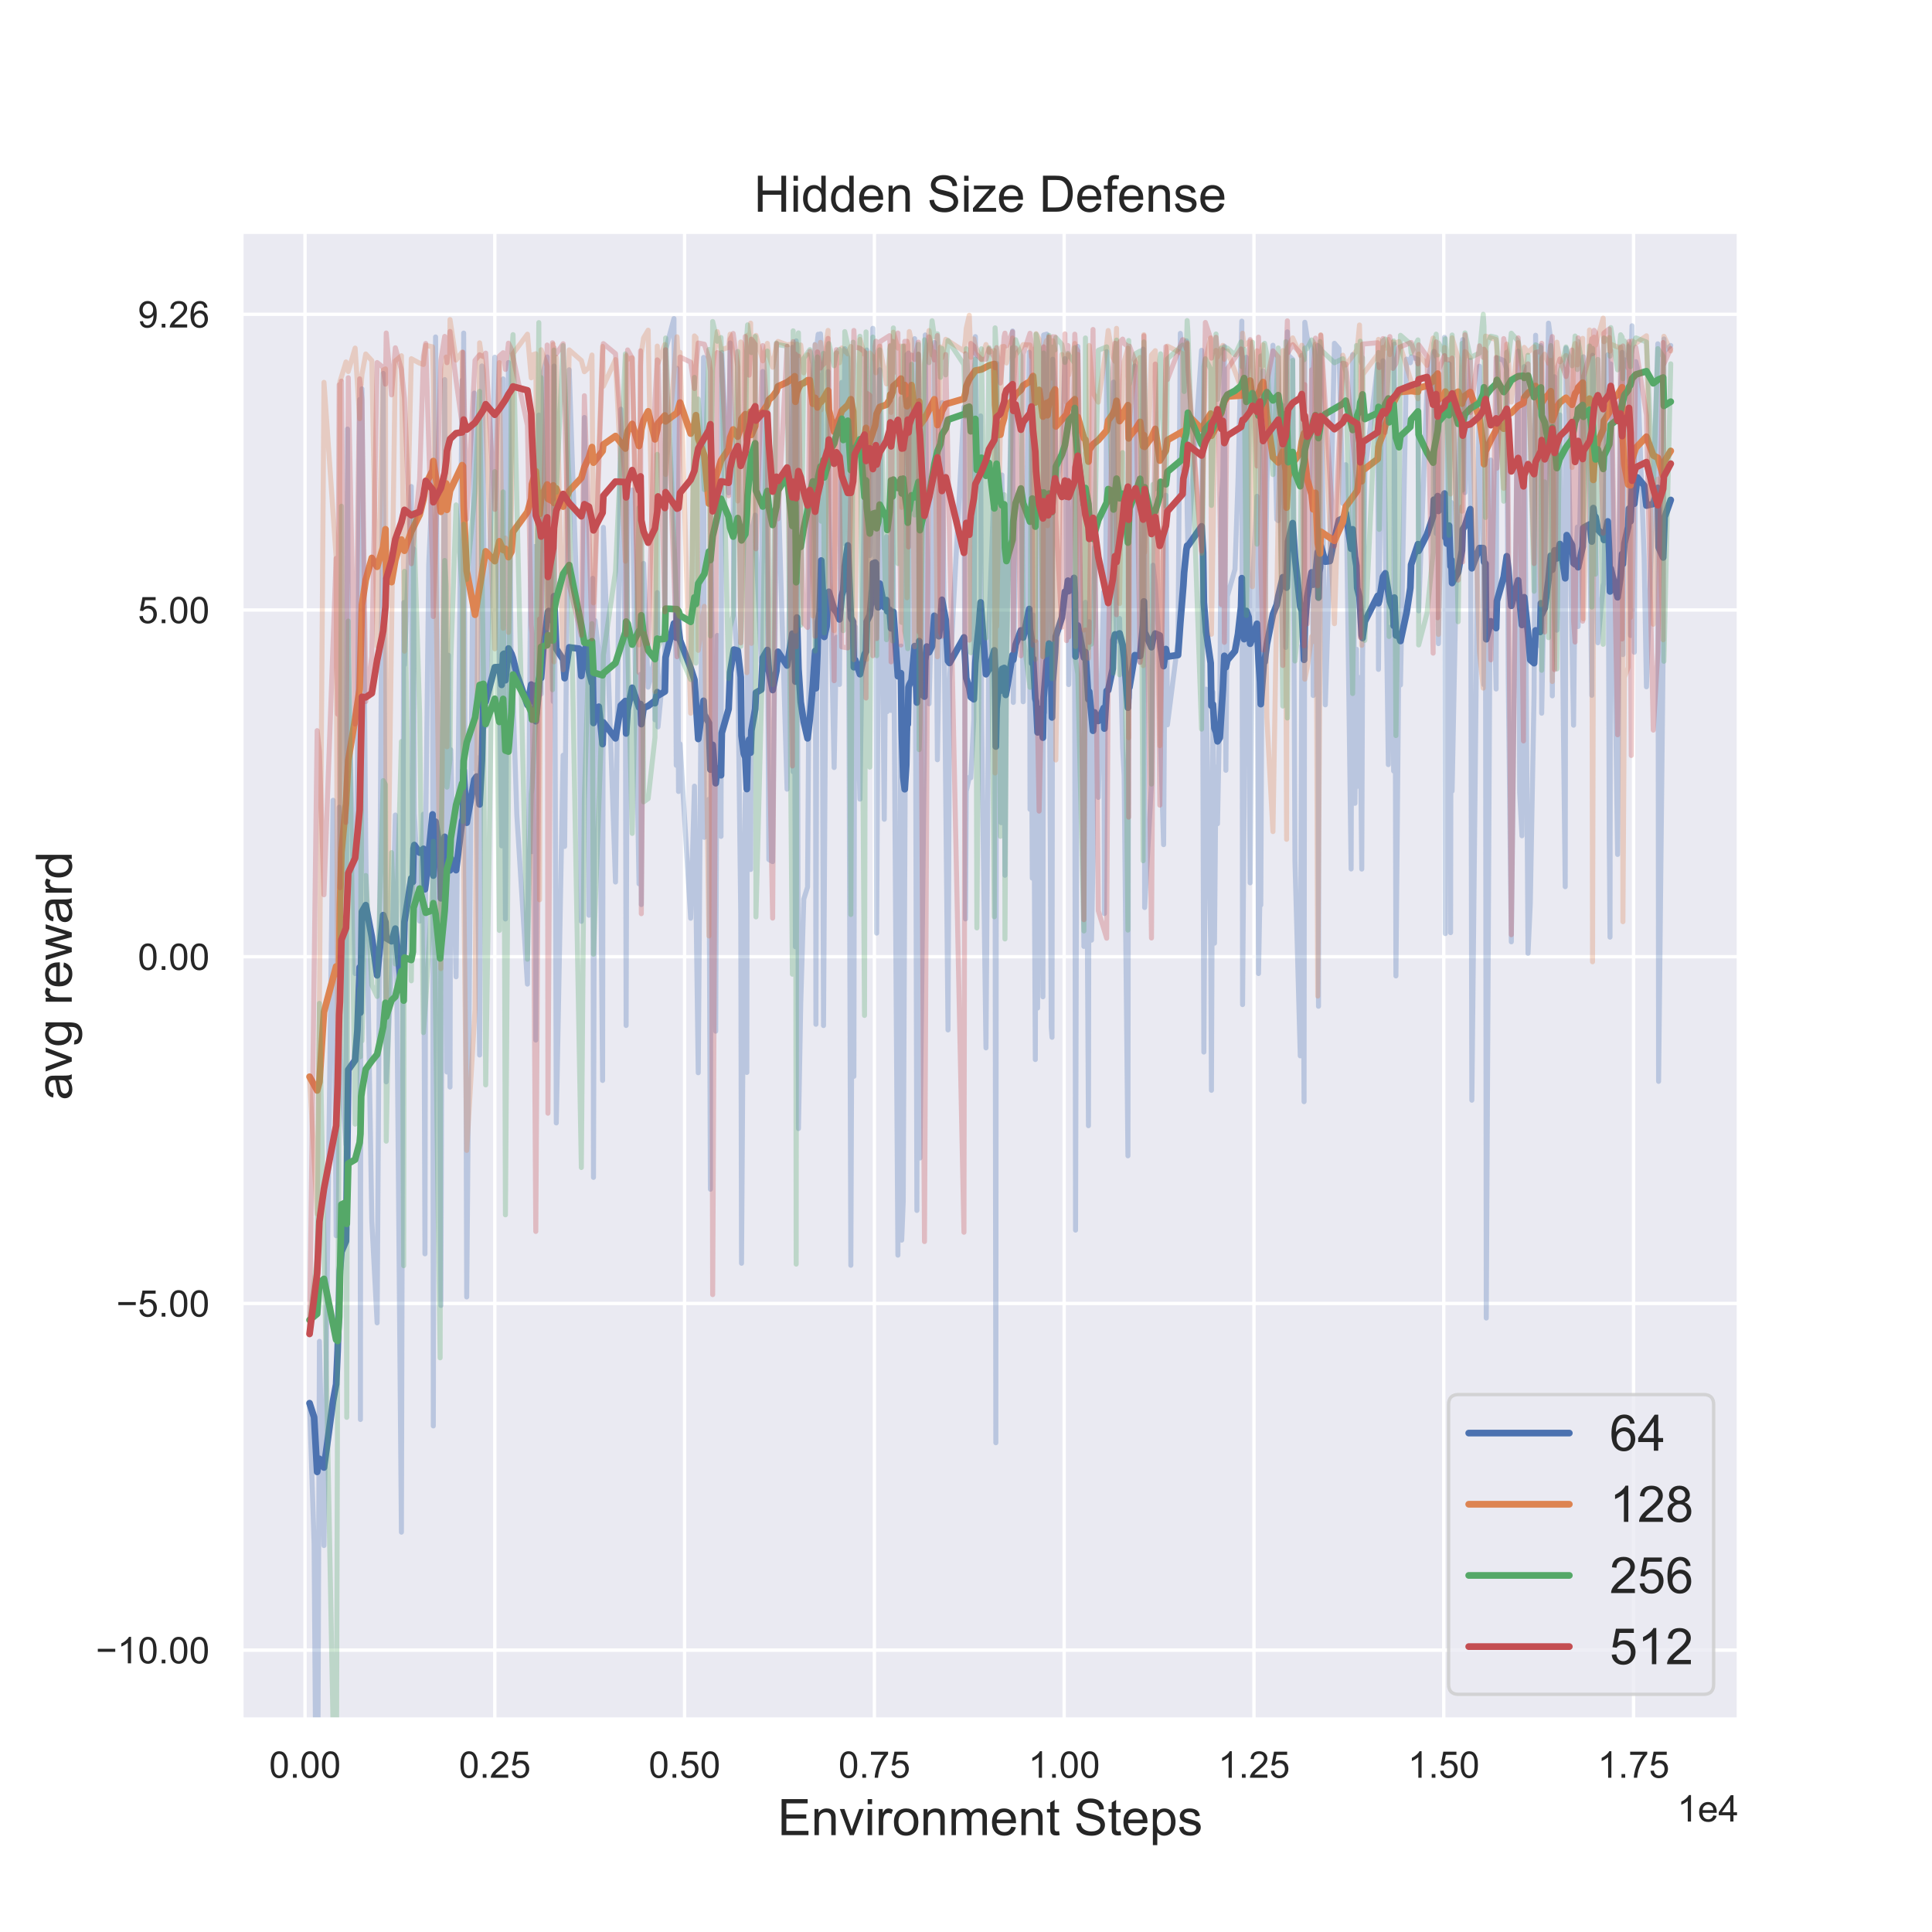 <?xml version="1.0" encoding="utf-8" standalone="no"?>
<!DOCTYPE svg PUBLIC "-//W3C//DTD SVG 1.1//EN"
  "http://www.w3.org/Graphics/SVG/1.1/DTD/svg11.dtd">
<!-- Created with matplotlib (https://matplotlib.org/) -->
<svg height="576pt" version="1.1" viewBox="0 0 576 576" width="576pt" xmlns="http://www.w3.org/2000/svg" xmlns:xlink="http://www.w3.org/1999/xlink">
 <defs>
  <style type="text/css">*{stroke-linecap:butt;stroke-linejoin:round;}</style>
 </defs>
 <g id="figure_1">
  <g id="patch_1">
   <path d="M 0 576 
L 576 576 
L 576 0 
L 0 0 
z
" style="fill:#ffffff;"/>
  </g>
  <g id="axes_1">
   <g id="patch_2">
    <path d="M 72 512.64 
L 518.4 512.64 
L 518.4 69.12 
L 72 69.12 
z
" style="fill:#eaeaf2;"/>
   </g>
   <g id="matplotlib.axis_1">
    <g id="xtick_1">
     <g id="line2d_1">
      <path clip-path="url(#pbd655626b4)" d="M 90.933 512.64 
L 90.933 69.12 
" style="fill:none;stroke:#ffffff;stroke-linecap:round;"/>
     </g>
     <g id="text_1">
      <!-- 0.00 -->
      <g style="fill:#262626;" transform="translate(80.229 530.014)scale(0.11 -0.11)">
       <defs>
        <path d="M 4.156 35.297 
Q 4.156 48 6.766 55.734 
Q 9.375 63.484 14.516 67.672 
Q 19.672 71.875 27.484 71.875 
Q 33.25 71.875 37.594 69.547 
Q 41.938 67.234 44.766 62.859 
Q 47.609 58.5 49.219 52.219 
Q 50.828 45.953 50.828 35.297 
Q 50.828 22.703 48.234 14.969 
Q 45.656 7.234 40.5 3 
Q 35.359 -1.219 27.484 -1.219 
Q 17.141 -1.219 11.234 6.203 
Q 4.156 15.141 4.156 35.297 
z
M 13.188 35.297 
Q 13.188 17.672 17.312 11.828 
Q 21.438 6 27.484 6 
Q 33.547 6 37.672 11.859 
Q 41.797 17.719 41.797 35.297 
Q 41.797 52.984 37.672 58.781 
Q 33.547 64.594 27.391 64.594 
Q 21.344 64.594 17.719 59.469 
Q 13.188 52.938 13.188 35.297 
z
" id="ArialMT-48"/>
        <path d="M 9.078 0 
L 9.078 10.016 
L 19.094 10.016 
L 19.094 0 
z
" id="ArialMT-46"/>
       </defs>
       <use xlink:href="#ArialMT-48"/>
       <use x="55.615" xlink:href="#ArialMT-46"/>
       <use x="83.398" xlink:href="#ArialMT-48"/>
       <use x="139.014" xlink:href="#ArialMT-48"/>
      </g>
     </g>
    </g>
    <g id="xtick_2">
     <g id="line2d_2">
      <path clip-path="url(#pbd655626b4)" d="M 147.517 512.64 
L 147.517 69.12 
" style="fill:none;stroke:#ffffff;stroke-linecap:round;"/>
     </g>
     <g id="text_2">
      <!-- 0.25 -->
      <g style="fill:#262626;" transform="translate(136.813 530.014)scale(0.11 -0.11)">
       <defs>
        <path d="M 50.344 8.453 
L 50.344 0 
L 3.031 0 
Q 2.938 3.172 4.047 6.109 
Q 5.859 10.938 9.828 15.625 
Q 13.812 20.312 21.344 26.469 
Q 33.016 36.031 37.109 41.625 
Q 41.219 47.219 41.219 52.203 
Q 41.219 57.422 37.469 61 
Q 33.734 64.594 27.734 64.594 
Q 21.391 64.594 17.578 60.781 
Q 13.766 56.984 13.719 50.25 
L 4.688 51.172 
Q 5.609 61.281 11.656 66.578 
Q 17.719 71.875 27.938 71.875 
Q 38.234 71.875 44.234 66.156 
Q 50.25 60.453 50.25 52 
Q 50.25 47.703 48.484 43.547 
Q 46.734 39.406 42.656 34.812 
Q 38.578 30.219 29.109 22.219 
Q 21.188 15.578 18.938 13.203 
Q 16.703 10.844 15.234 8.453 
z
" id="ArialMT-50"/>
        <path d="M 4.156 18.75 
L 13.375 19.531 
Q 14.406 12.797 18.141 9.391 
Q 21.875 6 27.156 6 
Q 33.5 6 37.891 10.781 
Q 42.281 15.578 42.281 23.484 
Q 42.281 31 38.062 35.344 
Q 33.844 39.703 27 39.703 
Q 22.75 39.703 19.328 37.766 
Q 15.922 35.844 13.969 32.766 
L 5.719 33.844 
L 12.641 70.609 
L 48.25 70.609 
L 48.25 62.203 
L 19.672 62.203 
L 15.828 42.969 
Q 22.266 47.469 29.344 47.469 
Q 38.719 47.469 45.156 40.969 
Q 51.609 34.469 51.609 24.266 
Q 51.609 14.547 45.953 7.469 
Q 39.062 -1.219 27.156 -1.219 
Q 17.391 -1.219 11.203 4.25 
Q 5.031 9.719 4.156 18.75 
z
" id="ArialMT-53"/>
       </defs>
       <use xlink:href="#ArialMT-48"/>
       <use x="55.615" xlink:href="#ArialMT-46"/>
       <use x="83.398" xlink:href="#ArialMT-50"/>
       <use x="139.014" xlink:href="#ArialMT-53"/>
      </g>
     </g>
    </g>
    <g id="xtick_3">
     <g id="line2d_3">
      <path clip-path="url(#pbd655626b4)" d="M 204.1 512.64 
L 204.1 69.12 
" style="fill:none;stroke:#ffffff;stroke-linecap:round;"/>
     </g>
     <g id="text_3">
      <!-- 0.50 -->
      <g style="fill:#262626;" transform="translate(193.397 530.014)scale(0.11 -0.11)">
       <use xlink:href="#ArialMT-48"/>
       <use x="55.615" xlink:href="#ArialMT-46"/>
       <use x="83.398" xlink:href="#ArialMT-53"/>
       <use x="139.014" xlink:href="#ArialMT-48"/>
      </g>
     </g>
    </g>
    <g id="xtick_4">
     <g id="line2d_4">
      <path clip-path="url(#pbd655626b4)" d="M 260.684 512.64 
L 260.684 69.12 
" style="fill:none;stroke:#ffffff;stroke-linecap:round;"/>
     </g>
     <g id="text_4">
      <!-- 0.75 -->
      <g style="fill:#262626;" transform="translate(249.98 530.014)scale(0.11 -0.11)">
       <defs>
        <path d="M 4.734 62.203 
L 4.734 70.656 
L 51.078 70.656 
L 51.078 63.812 
Q 44.234 56.547 37.516 44.484 
Q 30.812 32.422 27.156 19.672 
Q 24.516 10.688 23.781 0 
L 14.75 0 
Q 14.891 8.453 18.062 20.406 
Q 21.234 32.375 27.172 43.484 
Q 33.109 54.594 39.797 62.203 
z
" id="ArialMT-55"/>
       </defs>
       <use xlink:href="#ArialMT-48"/>
       <use x="55.615" xlink:href="#ArialMT-46"/>
       <use x="83.398" xlink:href="#ArialMT-55"/>
       <use x="139.014" xlink:href="#ArialMT-53"/>
      </g>
     </g>
    </g>
    <g id="xtick_5">
     <g id="line2d_5">
      <path clip-path="url(#pbd655626b4)" d="M 317.268 512.64 
L 317.268 69.12 
" style="fill:none;stroke:#ffffff;stroke-linecap:round;"/>
     </g>
     <g id="text_5">
      <!-- 1.00 -->
      <g style="fill:#262626;" transform="translate(306.564 530.014)scale(0.11 -0.11)">
       <defs>
        <path d="M 37.25 0 
L 28.469 0 
L 28.469 56 
Q 25.297 52.984 20.141 49.953 
Q 14.984 46.922 10.891 45.406 
L 10.891 53.906 
Q 18.266 57.375 23.781 62.297 
Q 29.297 67.234 31.594 71.875 
L 37.25 71.875 
z
" id="ArialMT-49"/>
       </defs>
       <use xlink:href="#ArialMT-49"/>
       <use x="55.615" xlink:href="#ArialMT-46"/>
       <use x="83.398" xlink:href="#ArialMT-48"/>
       <use x="139.014" xlink:href="#ArialMT-48"/>
      </g>
     </g>
    </g>
    <g id="xtick_6">
     <g id="line2d_6">
      <path clip-path="url(#pbd655626b4)" d="M 373.851 512.64 
L 373.851 69.12 
" style="fill:none;stroke:#ffffff;stroke-linecap:round;"/>
     </g>
     <g id="text_6">
      <!-- 1.25 -->
      <g style="fill:#262626;" transform="translate(363.148 530.014)scale(0.11 -0.11)">
       <use xlink:href="#ArialMT-49"/>
       <use x="55.615" xlink:href="#ArialMT-46"/>
       <use x="83.398" xlink:href="#ArialMT-50"/>
       <use x="139.014" xlink:href="#ArialMT-53"/>
      </g>
     </g>
    </g>
    <g id="xtick_7">
     <g id="line2d_7">
      <path clip-path="url(#pbd655626b4)" d="M 430.435 512.64 
L 430.435 69.12 
" style="fill:none;stroke:#ffffff;stroke-linecap:round;"/>
     </g>
     <g id="text_7">
      <!-- 1.50 -->
      <g style="fill:#262626;" transform="translate(419.731 530.014)scale(0.11 -0.11)">
       <use xlink:href="#ArialMT-49"/>
       <use x="55.615" xlink:href="#ArialMT-46"/>
       <use x="83.398" xlink:href="#ArialMT-53"/>
       <use x="139.014" xlink:href="#ArialMT-48"/>
      </g>
     </g>
    </g>
    <g id="xtick_8">
     <g id="line2d_8">
      <path clip-path="url(#pbd655626b4)" d="M 487.019 512.64 
L 487.019 69.12 
" style="fill:none;stroke:#ffffff;stroke-linecap:round;"/>
     </g>
     <g id="text_8">
      <!-- 1.75 -->
      <g style="fill:#262626;" transform="translate(476.315 530.014)scale(0.11 -0.11)">
       <use xlink:href="#ArialMT-49"/>
       <use x="55.615" xlink:href="#ArialMT-46"/>
       <use x="83.398" xlink:href="#ArialMT-55"/>
       <use x="139.014" xlink:href="#ArialMT-53"/>
      </g>
     </g>
    </g>
    <g id="text_9">
     <!-- Environment Steps -->
     <g style="fill:#262626;" transform="translate(231.838 547.119)scale(0.15 -0.15)">
      <defs>
       <path d="M 7.906 0 
L 7.906 71.578 
L 59.672 71.578 
L 59.672 63.141 
L 17.391 63.141 
L 17.391 41.219 
L 56.984 41.219 
L 56.984 32.812 
L 17.391 32.812 
L 17.391 8.453 
L 61.328 8.453 
L 61.328 0 
z
" id="ArialMT-69"/>
       <path d="M 6.594 0 
L 6.594 51.859 
L 14.5 51.859 
L 14.5 44.484 
Q 20.219 53.031 31 53.031 
Q 35.688 53.031 39.625 51.344 
Q 43.562 49.656 45.516 46.922 
Q 47.469 44.188 48.25 40.438 
Q 48.734 37.984 48.734 31.891 
L 48.734 0 
L 39.938 0 
L 39.938 31.547 
Q 39.938 36.922 38.906 39.578 
Q 37.891 42.234 35.281 43.812 
Q 32.672 45.406 29.156 45.406 
Q 23.531 45.406 19.453 41.844 
Q 15.375 38.281 15.375 28.328 
L 15.375 0 
z
" id="ArialMT-110"/>
       <path d="M 21 0 
L 1.266 51.859 
L 10.547 51.859 
L 21.688 20.797 
Q 23.484 15.766 25 10.359 
Q 26.172 14.453 28.266 20.219 
L 39.797 51.859 
L 48.828 51.859 
L 29.203 0 
z
" id="ArialMT-118"/>
       <path d="M 6.641 61.469 
L 6.641 71.578 
L 15.438 71.578 
L 15.438 61.469 
z
M 6.641 0 
L 6.641 51.859 
L 15.438 51.859 
L 15.438 0 
z
" id="ArialMT-105"/>
       <path d="M 6.5 0 
L 6.5 51.859 
L 14.406 51.859 
L 14.406 44 
Q 17.438 49.516 20 51.266 
Q 22.562 53.031 25.641 53.031 
Q 30.078 53.031 34.672 50.203 
L 31.641 42.047 
Q 28.422 43.953 25.203 43.953 
Q 22.312 43.953 20.016 42.219 
Q 17.719 40.484 16.75 37.406 
Q 15.281 32.719 15.281 27.156 
L 15.281 0 
z
" id="ArialMT-114"/>
       <path d="M 3.328 25.922 
Q 3.328 40.328 11.328 47.266 
Q 18.016 53.031 27.641 53.031 
Q 38.328 53.031 45.109 46.016 
Q 51.906 39.016 51.906 26.656 
Q 51.906 16.656 48.906 10.906 
Q 45.906 5.172 40.156 2 
Q 34.422 -1.172 27.641 -1.172 
Q 16.75 -1.172 10.031 5.812 
Q 3.328 12.797 3.328 25.922 
z
M 12.359 25.922 
Q 12.359 15.969 16.703 11.016 
Q 21.047 6.062 27.641 6.062 
Q 34.188 6.062 38.531 11.031 
Q 42.875 16.016 42.875 26.219 
Q 42.875 35.844 38.5 40.797 
Q 34.125 45.75 27.641 45.75 
Q 21.047 45.75 16.703 40.812 
Q 12.359 35.891 12.359 25.922 
z
" id="ArialMT-111"/>
       <path d="M 6.594 0 
L 6.594 51.859 
L 14.453 51.859 
L 14.453 44.578 
Q 16.891 48.391 20.938 50.703 
Q 25 53.031 30.172 53.031 
Q 35.938 53.031 39.625 50.641 
Q 43.312 48.25 44.828 43.953 
Q 50.984 53.031 60.844 53.031 
Q 68.562 53.031 72.703 48.75 
Q 76.859 44.484 76.859 35.594 
L 76.859 0 
L 68.109 0 
L 68.109 32.672 
Q 68.109 37.938 67.25 40.25 
Q 66.406 42.578 64.156 43.984 
Q 61.922 45.406 58.891 45.406 
Q 53.422 45.406 49.797 41.766 
Q 46.188 38.141 46.188 30.125 
L 46.188 0 
L 37.406 0 
L 37.406 33.688 
Q 37.406 39.547 35.25 42.469 
Q 33.109 45.406 28.219 45.406 
Q 24.516 45.406 21.359 43.453 
Q 18.219 41.5 16.797 37.734 
Q 15.375 33.984 15.375 26.906 
L 15.375 0 
z
" id="ArialMT-109"/>
       <path d="M 42.094 16.703 
L 51.172 15.578 
Q 49.031 7.625 43.219 3.219 
Q 37.406 -1.172 28.375 -1.172 
Q 17 -1.172 10.328 5.828 
Q 3.656 12.844 3.656 25.484 
Q 3.656 38.578 10.391 45.797 
Q 17.141 53.031 27.875 53.031 
Q 38.281 53.031 44.875 45.953 
Q 51.469 38.875 51.469 26.031 
Q 51.469 25.25 51.422 23.688 
L 12.75 23.688 
Q 13.234 15.141 17.578 10.594 
Q 21.922 6.062 28.422 6.062 
Q 33.25 6.062 36.672 8.594 
Q 40.094 11.141 42.094 16.703 
z
M 13.234 30.906 
L 42.188 30.906 
Q 41.609 37.453 38.875 40.719 
Q 34.672 45.797 27.984 45.797 
Q 21.922 45.797 17.797 41.75 
Q 13.672 37.703 13.234 30.906 
z
" id="ArialMT-101"/>
       <path d="M 25.781 7.859 
L 27.047 0.094 
Q 23.344 -0.688 20.406 -0.688 
Q 15.625 -0.688 12.984 0.828 
Q 10.359 2.344 9.281 4.812 
Q 8.203 7.281 8.203 15.188 
L 8.203 45.016 
L 1.766 45.016 
L 1.766 51.859 
L 8.203 51.859 
L 8.203 64.703 
L 16.938 69.969 
L 16.938 51.859 
L 25.781 51.859 
L 25.781 45.016 
L 16.938 45.016 
L 16.938 14.703 
Q 16.938 10.938 17.406 9.859 
Q 17.875 8.797 18.922 8.156 
Q 19.969 7.516 21.922 7.516 
Q 23.391 7.516 25.781 7.859 
z
" id="ArialMT-116"/>
       <path id="ArialMT-32"/>
       <path d="M 4.5 23 
L 13.422 23.781 
Q 14.062 18.406 16.375 14.969 
Q 18.703 11.531 23.578 9.406 
Q 28.469 7.281 34.578 7.281 
Q 39.984 7.281 44.141 8.891 
Q 48.297 10.5 50.312 13.297 
Q 52.344 16.109 52.344 19.438 
Q 52.344 22.797 50.391 25.312 
Q 48.438 27.828 43.953 29.547 
Q 41.062 30.672 31.203 33.031 
Q 21.344 35.406 17.391 37.5 
Q 12.25 40.188 9.734 44.156 
Q 7.234 48.141 7.234 53.078 
Q 7.234 58.5 10.297 63.203 
Q 13.375 67.922 19.281 70.359 
Q 25.203 72.797 32.422 72.797 
Q 40.375 72.797 46.453 70.234 
Q 52.547 67.672 55.812 62.688 
Q 59.078 57.719 59.328 51.422 
L 50.25 50.734 
Q 49.516 57.516 45.281 60.984 
Q 41.062 64.453 32.812 64.453 
Q 24.219 64.453 20.281 61.297 
Q 16.359 58.156 16.359 53.719 
Q 16.359 49.859 19.141 47.359 
Q 21.875 44.875 33.422 42.266 
Q 44.969 39.656 49.266 37.703 
Q 55.516 34.812 58.484 30.391 
Q 61.469 25.984 61.469 20.219 
Q 61.469 14.5 58.203 9.438 
Q 54.938 4.391 48.797 1.578 
Q 42.672 -1.219 35.016 -1.219 
Q 25.297 -1.219 18.719 1.609 
Q 12.156 4.438 8.422 10.125 
Q 4.688 15.828 4.5 23 
z
" id="ArialMT-83"/>
       <path d="M 6.594 -19.875 
L 6.594 51.859 
L 14.594 51.859 
L 14.594 45.125 
Q 17.438 49.078 21 51.047 
Q 24.562 53.031 29.641 53.031 
Q 36.281 53.031 41.359 49.609 
Q 46.438 46.188 49.016 39.953 
Q 51.609 33.734 51.609 26.312 
Q 51.609 18.359 48.75 11.984 
Q 45.906 5.609 40.453 2.219 
Q 35.016 -1.172 29 -1.172 
Q 24.609 -1.172 21.109 0.688 
Q 17.625 2.547 15.375 5.375 
L 15.375 -19.875 
z
M 14.547 25.641 
Q 14.547 15.625 18.594 10.844 
Q 22.656 6.062 28.422 6.062 
Q 34.281 6.062 38.453 11.016 
Q 42.625 15.969 42.625 26.375 
Q 42.625 36.281 38.547 41.203 
Q 34.469 46.141 28.812 46.141 
Q 23.188 46.141 18.859 40.891 
Q 14.547 35.641 14.547 25.641 
z
" id="ArialMT-112"/>
       <path d="M 3.078 15.484 
L 11.766 16.844 
Q 12.5 11.625 15.844 8.844 
Q 19.188 6.062 25.203 6.062 
Q 31.25 6.062 34.172 8.516 
Q 37.109 10.984 37.109 14.312 
Q 37.109 17.281 34.516 19 
Q 32.719 20.172 25.531 21.969 
Q 15.875 24.422 12.141 26.203 
Q 8.406 27.984 6.469 31.125 
Q 4.547 34.281 4.547 38.094 
Q 4.547 41.547 6.125 44.5 
Q 7.719 47.469 10.453 49.422 
Q 12.5 50.922 16.031 51.969 
Q 19.578 53.031 23.641 53.031 
Q 29.734 53.031 34.344 51.266 
Q 38.969 49.516 41.156 46.5 
Q 43.359 43.5 44.188 38.484 
L 35.594 37.312 
Q 35.016 41.312 32.203 43.547 
Q 29.391 45.797 24.266 45.797 
Q 18.219 45.797 15.625 43.797 
Q 13.031 41.797 13.031 39.109 
Q 13.031 37.406 14.109 36.031 
Q 15.188 34.625 17.484 33.688 
Q 18.797 33.203 25.25 31.453 
Q 34.578 28.953 38.25 27.359 
Q 41.938 25.781 44.031 22.75 
Q 46.141 19.734 46.141 15.234 
Q 46.141 10.844 43.578 6.953 
Q 41.016 3.078 36.172 0.953 
Q 31.344 -1.172 25.25 -1.172 
Q 15.141 -1.172 9.844 3.031 
Q 4.547 7.234 3.078 15.484 
z
" id="ArialMT-115"/>
      </defs>
      <use xlink:href="#ArialMT-69"/>
      <use x="66.699" xlink:href="#ArialMT-110"/>
      <use x="122.314" xlink:href="#ArialMT-118"/>
      <use x="172.314" xlink:href="#ArialMT-105"/>
      <use x="194.531" xlink:href="#ArialMT-114"/>
      <use x="227.832" xlink:href="#ArialMT-111"/>
      <use x="283.447" xlink:href="#ArialMT-110"/>
      <use x="339.062" xlink:href="#ArialMT-109"/>
      <use x="422.363" xlink:href="#ArialMT-101"/>
      <use x="477.979" xlink:href="#ArialMT-110"/>
      <use x="533.594" xlink:href="#ArialMT-116"/>
      <use x="561.377" xlink:href="#ArialMT-32"/>
      <use x="589.16" xlink:href="#ArialMT-83"/>
      <use x="655.859" xlink:href="#ArialMT-116"/>
      <use x="683.643" xlink:href="#ArialMT-101"/>
      <use x="739.258" xlink:href="#ArialMT-112"/>
      <use x="794.873" xlink:href="#ArialMT-115"/>
     </g>
    </g>
    <g id="text_10">
     <!-- 1e4 -->
     <g style="fill:#262626;" transform="translate(500.049 543.073)scale(0.11 -0.11)">
      <defs>
       <path d="M 32.328 0 
L 32.328 17.141 
L 1.266 17.141 
L 1.266 25.203 
L 33.938 71.578 
L 41.109 71.578 
L 41.109 25.203 
L 50.781 25.203 
L 50.781 17.141 
L 41.109 17.141 
L 41.109 0 
z
M 32.328 25.203 
L 32.328 57.469 
L 9.906 25.203 
z
" id="ArialMT-52"/>
      </defs>
      <use xlink:href="#ArialMT-49"/>
      <use x="55.615" xlink:href="#ArialMT-101"/>
      <use x="111.23" xlink:href="#ArialMT-52"/>
     </g>
    </g>
   </g>
   <g id="matplotlib.axis_2">
    <g id="ytick_1">
     <g id="line2d_9">
      <path clip-path="url(#pbd655626b4)" d="M 72 491.966 
L 518.4 491.966 
" style="fill:none;stroke:#ffffff;stroke-linecap:round;"/>
     </g>
     <g id="text_11">
      <!-- −10.00 -->
      <g style="fill:#262626;" transform="translate(28.551 495.903)scale(0.11 -0.11)">
       <defs>
        <path d="M 52.828 31.203 
L 5.562 31.203 
L 5.562 39.406 
L 52.828 39.406 
z
" id="ArialMT-8722"/>
       </defs>
       <use xlink:href="#ArialMT-8722"/>
       <use x="58.398" xlink:href="#ArialMT-49"/>
       <use x="114.014" xlink:href="#ArialMT-48"/>
       <use x="169.629" xlink:href="#ArialMT-46"/>
       <use x="197.412" xlink:href="#ArialMT-48"/>
       <use x="253.027" xlink:href="#ArialMT-48"/>
      </g>
     </g>
    </g>
    <g id="ytick_2">
     <g id="line2d_10">
      <path clip-path="url(#pbd655626b4)" d="M 72 388.595 
L 518.4 388.595 
" style="fill:none;stroke:#ffffff;stroke-linecap:round;"/>
     </g>
     <g id="text_12">
      <!-- −5.00 -->
      <g style="fill:#262626;" transform="translate(34.668 392.532)scale(0.11 -0.11)">
       <use xlink:href="#ArialMT-8722"/>
       <use x="58.398" xlink:href="#ArialMT-53"/>
       <use x="114.014" xlink:href="#ArialMT-46"/>
       <use x="141.797" xlink:href="#ArialMT-48"/>
       <use x="197.412" xlink:href="#ArialMT-48"/>
      </g>
     </g>
    </g>
    <g id="ytick_3">
     <g id="line2d_11">
      <path clip-path="url(#pbd655626b4)" d="M 72 285.224 
L 518.4 285.224 
" style="fill:none;stroke:#ffffff;stroke-linecap:round;"/>
     </g>
     <g id="text_13">
      <!-- 0.00 -->
      <g style="fill:#262626;" transform="translate(41.093 289.161)scale(0.11 -0.11)">
       <use xlink:href="#ArialMT-48"/>
       <use x="55.615" xlink:href="#ArialMT-46"/>
       <use x="83.398" xlink:href="#ArialMT-48"/>
       <use x="139.014" xlink:href="#ArialMT-48"/>
      </g>
     </g>
    </g>
    <g id="ytick_4">
     <g id="line2d_12">
      <path clip-path="url(#pbd655626b4)" d="M 72 181.853 
L 518.4 181.853 
" style="fill:none;stroke:#ffffff;stroke-linecap:round;"/>
     </g>
     <g id="text_14">
      <!-- 5.00 -->
      <g style="fill:#262626;" transform="translate(41.093 185.79)scale(0.11 -0.11)">
       <use xlink:href="#ArialMT-53"/>
       <use x="55.615" xlink:href="#ArialMT-46"/>
       <use x="83.398" xlink:href="#ArialMT-48"/>
       <use x="139.014" xlink:href="#ArialMT-48"/>
      </g>
     </g>
    </g>
    <g id="ytick_5">
     <g id="line2d_13">
      <path clip-path="url(#pbd655626b4)" d="M 72 93.706 
L 518.4 93.706 
" style="fill:none;stroke:#ffffff;stroke-linecap:round;"/>
     </g>
     <g id="text_15">
      <!-- 9.26 -->
      <g style="fill:#262626;" transform="translate(41.093 97.643)scale(0.11 -0.11)">
       <defs>
        <path d="M 5.469 16.547 
L 13.922 17.328 
Q 14.984 11.375 18.016 8.688 
Q 21.047 6 25.781 6 
Q 29.828 6 32.875 7.859 
Q 35.938 9.719 37.891 12.812 
Q 39.844 15.922 41.156 21.188 
Q 42.484 26.469 42.484 31.938 
Q 42.484 32.516 42.438 33.688 
Q 39.797 29.5 35.234 26.875 
Q 30.672 24.266 25.344 24.266 
Q 16.453 24.266 10.297 30.703 
Q 4.156 37.156 4.156 47.703 
Q 4.156 58.594 10.578 65.234 
Q 17 71.875 26.656 71.875 
Q 33.641 71.875 39.422 68.109 
Q 45.219 64.359 48.219 57.391 
Q 51.219 50.438 51.219 37.25 
Q 51.219 23.531 48.234 15.406 
Q 45.266 7.281 39.375 3.031 
Q 33.5 -1.219 25.594 -1.219 
Q 17.188 -1.219 11.859 3.438 
Q 6.547 8.109 5.469 16.547 
z
M 41.453 48.141 
Q 41.453 55.719 37.422 60.156 
Q 33.406 64.594 27.734 64.594 
Q 21.875 64.594 17.531 59.812 
Q 13.188 55.031 13.188 47.406 
Q 13.188 40.578 17.312 36.297 
Q 21.438 32.031 27.484 32.031 
Q 33.594 32.031 37.516 36.297 
Q 41.453 40.578 41.453 48.141 
z
" id="ArialMT-57"/>
        <path d="M 49.75 54.047 
L 41.016 53.375 
Q 39.844 58.547 37.703 60.891 
Q 34.125 64.656 28.906 64.656 
Q 24.703 64.656 21.531 62.312 
Q 17.391 59.281 14.984 53.469 
Q 12.594 47.656 12.5 36.922 
Q 15.672 41.75 20.266 44.094 
Q 24.859 46.438 29.891 46.438 
Q 38.672 46.438 44.844 39.969 
Q 51.031 33.5 51.031 23.25 
Q 51.031 16.5 48.125 10.719 
Q 45.219 4.938 40.141 1.859 
Q 35.062 -1.219 28.609 -1.219 
Q 17.625 -1.219 10.688 6.859 
Q 3.766 14.938 3.766 33.5 
Q 3.766 54.25 11.422 63.672 
Q 18.109 71.875 29.438 71.875 
Q 37.891 71.875 43.281 67.141 
Q 48.688 62.406 49.75 54.047 
z
M 13.875 23.188 
Q 13.875 18.656 15.797 14.5 
Q 17.719 10.359 21.188 8.172 
Q 24.656 6 28.469 6 
Q 34.031 6 38.031 10.484 
Q 42.047 14.984 42.047 22.703 
Q 42.047 30.125 38.078 34.391 
Q 34.125 38.672 28.125 38.672 
Q 22.172 38.672 18.016 34.391 
Q 13.875 30.125 13.875 23.188 
z
" id="ArialMT-54"/>
       </defs>
       <use xlink:href="#ArialMT-57"/>
       <use x="55.615" xlink:href="#ArialMT-46"/>
       <use x="83.398" xlink:href="#ArialMT-50"/>
       <use x="139.014" xlink:href="#ArialMT-54"/>
      </g>
     </g>
    </g>
    <g id="text_16">
     <!-- avg reward -->
     <g style="fill:#262626;" transform="translate(21.394 327.978)rotate(-90)scale(0.15 -0.15)">
      <defs>
       <path d="M 40.438 6.391 
Q 35.547 2.25 31.031 0.531 
Q 26.516 -1.172 21.344 -1.172 
Q 12.797 -1.172 8.203 3 
Q 3.609 7.172 3.609 13.672 
Q 3.609 17.484 5.344 20.625 
Q 7.078 23.781 9.891 25.688 
Q 12.703 27.594 16.219 28.562 
Q 18.797 29.25 24.031 29.891 
Q 34.672 31.156 39.703 32.906 
Q 39.75 34.719 39.75 35.203 
Q 39.75 40.578 37.25 42.781 
Q 33.891 45.75 27.25 45.75 
Q 21.047 45.75 18.094 43.578 
Q 15.141 41.406 13.719 35.891 
L 5.125 37.062 
Q 6.297 42.578 8.984 45.969 
Q 11.672 49.359 16.75 51.188 
Q 21.828 53.031 28.516 53.031 
Q 35.156 53.031 39.297 51.469 
Q 43.453 49.906 45.406 47.531 
Q 47.359 45.172 48.141 41.547 
Q 48.578 39.312 48.578 33.453 
L 48.578 21.734 
Q 48.578 9.469 49.141 6.219 
Q 49.703 2.984 51.375 0 
L 42.188 0 
Q 40.828 2.734 40.438 6.391 
z
M 39.703 26.031 
Q 34.906 24.078 25.344 22.703 
Q 19.922 21.922 17.672 20.938 
Q 15.438 19.969 14.203 18.094 
Q 12.984 16.219 12.984 13.922 
Q 12.984 10.406 15.641 8.062 
Q 18.312 5.719 23.438 5.719 
Q 28.516 5.719 32.469 7.938 
Q 36.422 10.156 38.281 14.016 
Q 39.703 17 39.703 22.797 
z
" id="ArialMT-97"/>
       <path d="M 4.984 -4.297 
L 13.531 -5.562 
Q 14.062 -9.516 16.5 -11.328 
Q 19.781 -13.766 25.438 -13.766 
Q 31.547 -13.766 34.859 -11.328 
Q 38.188 -8.891 39.359 -4.5 
Q 40.047 -1.812 39.984 6.781 
Q 34.234 0 25.641 0 
Q 14.938 0 9.078 7.719 
Q 3.219 15.438 3.219 26.219 
Q 3.219 33.641 5.906 39.906 
Q 8.594 46.188 13.688 49.609 
Q 18.797 53.031 25.688 53.031 
Q 34.859 53.031 40.828 45.609 
L 40.828 51.859 
L 48.922 51.859 
L 48.922 7.031 
Q 48.922 -5.078 46.453 -10.125 
Q 44 -15.188 38.641 -18.109 
Q 33.297 -21.047 25.484 -21.047 
Q 16.219 -21.047 10.5 -16.875 
Q 4.781 -12.703 4.984 -4.297 
z
M 12.25 26.859 
Q 12.25 16.656 16.297 11.969 
Q 20.359 7.281 26.469 7.281 
Q 32.516 7.281 36.609 11.938 
Q 40.719 16.609 40.719 26.562 
Q 40.719 36.078 36.5 40.906 
Q 32.281 45.75 26.312 45.75 
Q 20.453 45.75 16.344 40.984 
Q 12.25 36.234 12.25 26.859 
z
" id="ArialMT-103"/>
       <path d="M 16.156 0 
L 0.297 51.859 
L 9.375 51.859 
L 17.625 21.922 
L 20.703 10.797 
Q 20.906 11.625 23.391 21.484 
L 31.641 51.859 
L 40.672 51.859 
L 48.438 21.781 
L 51.031 11.859 
L 54 21.875 
L 62.891 51.859 
L 71.438 51.859 
L 55.219 0 
L 46.094 0 
L 37.844 31.062 
L 35.844 39.891 
L 25.344 0 
z
" id="ArialMT-119"/>
       <path d="M 40.234 0 
L 40.234 6.547 
Q 35.297 -1.172 25.734 -1.172 
Q 19.531 -1.172 14.328 2.25 
Q 9.125 5.672 6.266 11.797 
Q 3.422 17.922 3.422 25.875 
Q 3.422 33.641 6 39.969 
Q 8.594 46.297 13.766 49.656 
Q 18.953 53.031 25.344 53.031 
Q 30.031 53.031 33.688 51.047 
Q 37.359 49.078 39.656 45.906 
L 39.656 71.578 
L 48.391 71.578 
L 48.391 0 
z
M 12.453 25.875 
Q 12.453 15.922 16.641 10.984 
Q 20.844 6.062 26.562 6.062 
Q 32.328 6.062 36.344 10.766 
Q 40.375 15.484 40.375 25.141 
Q 40.375 35.797 36.266 40.766 
Q 32.172 45.75 26.172 45.75 
Q 20.312 45.75 16.375 40.969 
Q 12.453 36.188 12.453 25.875 
z
" id="ArialMT-100"/>
      </defs>
      <use xlink:href="#ArialMT-97"/>
      <use x="55.615" xlink:href="#ArialMT-118"/>
      <use x="105.615" xlink:href="#ArialMT-103"/>
      <use x="161.23" xlink:href="#ArialMT-32"/>
      <use x="189.014" xlink:href="#ArialMT-114"/>
      <use x="222.314" xlink:href="#ArialMT-101"/>
      <use x="277.93" xlink:href="#ArialMT-119"/>
      <use x="350.146" xlink:href="#ArialMT-97"/>
      <use x="405.762" xlink:href="#ArialMT-114"/>
      <use x="439.062" xlink:href="#ArialMT-100"/>
     </g>
    </g>
   </g>
   <g id="line2d_14">
    <path clip-path="url(#pbd655626b4)" d="M 92.291 418.342 
L 93.649 460.254 
L 94.493 577 
M 94.585 577 
L 95.233 399.899 
L 96.591 460.782 
L 99.307 238.588 
L 100.213 368.411 
L 100.665 312.373 
L 101.118 240.659 
L 101.344 310.694 
L 101.797 322.083 
L 103.155 341.256 
L 103.608 127.912 
L 103.834 193.644 
L 105.871 290.251 
L 106.55 227.379 
L 107.229 119.128 
L 107.455 423.202 
L 107.682 174.435 
L 107.908 115.928 
L 109.04 252.162 
L 110.85 364.017 
L 112.435 394.393 
L 114.245 111.313 
L 114.924 293.963 
L 115.151 322.532 
L 116.735 288.894 
L 117.867 242.988 
L 119.677 456.794 
L 120.356 179.639 
L 120.583 198.215 
L 122.62 145.042 
L 123.072 272.803 
L 123.299 163.634 
L 123.525 242.271 
L 125.109 274.612 
L 126.241 242.736 
L 126.694 373.812 
L 126.92 247.956 
L 127.825 168.331 
L 128.957 143.001 
L 129.183 425.118 
L 129.862 100.455 
L 131.447 389.207 
L 131.899 236.054 
L 132.578 113.16 
L 133.257 319.609 
L 133.71 195.342 
L 134.163 324.083 
L 134.389 223.525 
L 135.974 291.22 
L 137.784 113.367 
L 138.011 237.214 
L 138.237 99.304 
L 139.142 386.668 
L 141.406 117.193 
L 141.632 229.206 
L 142.085 225.867 
L 142.99 314.539 
L 143.669 109.098 
L 143.895 111.954 
L 144.122 146.629 
L 144.801 216.52 
L 147.517 106.49 
L 148.875 198.056 
L 149.554 252.188 
L 150.006 112.967 
L 150.233 193.418 
L 150.685 273.984 
L 151.591 108.078 
L 152.496 209.63 
L 152.949 208.036 
L 154.08 242.864 
L 157.249 293.393 
L 158.381 149.279 
L 158.607 253.908 
L 159.512 162.921 
L 159.739 310.075 
L 160.644 123.726 
L 160.87 163.155 
L 161.323 206.921 
L 162.002 110.713 
L 163.134 106.42 
L 163.36 165.341 
L 163.586 179.524 
L 164.718 187.902 
L 164.944 209.135 
L 165.171 109.122 
L 165.85 334.785 
L 167.887 225.17 
L 168.339 252.35 
L 169.697 110.234 
L 172.64 196.983 
L 173.319 274.68 
L 174.224 124.468 
L 175.129 176.652 
L 175.582 272.868 
L 176.487 234.563 
L 176.714 172.4 
L 176.94 351.024 
L 177.393 185.008 
L 178.524 194.52 
L 179.656 322.118 
L 179.882 157.219 
L 183.504 262.96 
L 185.088 121.991 
L 186.446 197.111 
L 186.672 305.732 
L 187.125 147.936 
L 188.483 146.074 
L 190.52 263.493 
L 190.973 201.046 
L 191.199 269.681 
L 191.878 167.991 
L 193.236 204.865 
L 195.047 196.765 
L 195.273 214.586 
L 195.952 176.679 
L 196.179 216.711 
L 198.216 195.098 
L 198.442 104.311 
L 200.932 94.973 
L 201.611 228.164 
L 201.837 109.811 
L 202.29 235.971 
L 202.742 221.777 
L 205.911 273.761 
L 207.043 234.376 
L 208.174 319.826 
L 209.759 106.559 
L 209.985 249.645 
L 211.343 238.286 
L 211.796 354.555 
L 212.022 164.329 
L 212.475 214.378 
L 212.701 254.346 
L 213.38 307.434 
L 213.833 189.443 
L 214.964 249.357 
L 215.191 105.071 
L 217.228 146.955 
L 217.68 102.232 
L 218.586 144.175 
L 218.812 183.226 
L 219.944 196.872 
L 220.849 272.876 
L 221.075 376.627 
L 221.754 272.593 
L 222.207 236.528 
L 222.66 319.732 
L 222.886 130.24 
L 223.112 200.399 
L 223.339 204.412 
L 223.791 259.221 
L 224.018 158.627 
L 225.149 153.556 
L 225.376 162.588 
L 226.96 197.25 
L 227.413 110.731 
L 228.771 173.006 
L 229.223 256.261 
L 230.355 256.876 
L 231.487 148.146 
L 231.939 143.447 
L 234.655 235.284 
L 236.24 103.554 
L 236.466 230.086 
L 236.919 206.855 
L 237.145 282.274 
L 237.371 101.623 
L 237.598 103.61 
L 238.05 336.468 
L 238.729 299.209 
L 239.635 268.063 
L 240.766 264.461 
L 241.446 161.923 
L 242.351 113.526 
L 243.03 102.62 
L 243.256 305.372 
L 243.709 101.445 
L 243.935 99.667 
L 244.388 156.986 
L 244.614 99.526 
L 244.841 103.489 
L 245.52 305.753 
L 246.425 158.431 
L 246.878 110.771 
L 247.104 152.042 
L 248.688 228.827 
L 249.367 189.988 
L 250.273 204.062 
L 250.952 114.008 
L 251.404 161.982 
L 251.857 103.959 
L 252.762 106.62 
L 253.668 377.23 
L 254.347 197.065 
L 254.573 320.896 
L 254.799 189.343 
L 255.026 186.872 
L 256.384 238.259 
L 257.742 142.106 
L 258.194 186.741 
L 258.421 104.345 
L 259.326 165.629 
L 260.231 97.888 
L 260.91 165.39 
L 261.137 170.296 
L 261.363 278.198 
L 262.268 110.236 
L 263.626 244.251 
L 264.305 159.969 
L 264.532 212.15 
L 265.211 177.804 
L 265.437 209.888 
L 265.663 211.8 
L 266.116 148.948 
L 266.342 172.953 
L 267.7 374.206 
L 268.606 192.6 
L 268.832 369.733 
L 269.285 358.141 
L 270.19 162.519 
L 270.416 105.65 
L 270.643 217.4 
L 270.869 105.251 
L 271.095 197.56 
L 271.774 190.775 
L 272.68 100.965 
L 273.359 360.876 
L 273.811 105.632 
L 274.038 119.605 
L 274.264 345.242 
L 275.622 217.98 
L 275.848 99.869 
L 276.301 155.602 
L 276.98 209.823 
L 277.885 176.203 
L 278.564 102.11 
L 279.47 226.508 
L 279.922 198.468 
L 280.375 146.43 
L 280.828 120.03 
L 282.638 307.059 
L 283.091 203.011 
L 287.391 121.383 
L 287.844 273.97 
L 288.07 235.919 
L 288.976 231.742 
L 289.428 231.881 
L 290.334 214.449 
L 290.786 100.358 
L 291.239 143.572 
L 291.918 127.439 
L 292.371 123.998 
L 292.597 210.167 
L 293.955 312.408 
L 294.86 185.84 
L 296.445 143.52 
L 296.671 249.991 
L 296.898 430.13 
L 297.124 108.324 
L 297.577 163.123 
L 298.256 157.958 
L 298.482 245.275 
L 298.708 141.612 
L 299.387 196.401 
L 299.614 260.951 
L 300.066 195.779 
L 301.877 98.682 
L 302.103 209.418 
L 302.782 151.641 
L 304.367 149.667 
L 305.046 209.217 
L 306.856 104.987 
L 307.083 241.287 
L 307.535 218.466 
L 307.762 261.806 
L 307.988 183.324 
L 308.667 315.881 
L 308.893 217.776 
L 309.346 300.538 
L 309.799 148.196 
L 310.93 297.184 
L 311.157 99.869 
L 312.062 99.611 
L 312.288 212.047 
L 312.515 149.661 
L 312.741 175.351 
L 313.42 306.245 
L 313.646 309.263 
L 313.873 107.087 
L 314.552 115.897 
L 314.778 146.799 
L 316.589 133.77 
L 317.494 106.908 
L 317.947 176.954 
L 318.399 143.077 
L 318.626 204.1 
L 319.305 167.378 
L 320.21 145.071 
L 320.436 216.492 
L 320.663 366.739 
L 321.342 103.275 
L 323.152 282.158 
L 323.605 179.575 
L 324.51 335.616 
L 324.737 185.335 
L 325.416 280.299 
L 325.868 256.081 
L 326.321 163.212 
L 327.453 237.733 
L 329.037 176.485 
L 329.263 272.366 
L 329.942 104.81 
L 330.395 203.965 
L 331.753 141.729 
L 331.979 113.915 
L 332.432 174.002 
L 332.885 191.111 
L 333.79 184.396 
L 334.695 222.846 
L 335.148 231.186 
L 336.28 344.597 
L 336.506 146.775 
L 336.732 208.073 
L 338.317 109.099 
L 338.543 195.577 
L 339.901 197.473 
L 340.806 104.067 
L 341.033 115.263 
L 341.259 270.568 
L 343.296 233.768 
L 343.749 168.507 
L 344.428 174.194 
L 345.786 194.744 
L 346.012 221.547 
L 346.917 251.818 
L 347.596 147.65 
L 348.049 216.101 
L 351.218 191.082 
L 351.897 99.393 
L 352.576 106.982 
L 352.802 145.046 
L 353.029 136.401 
L 353.708 101.607 
L 353.934 152.288 
L 354.16 163.373 
L 358.234 104.442 
L 358.913 313.66 
L 359.592 205.471 
L 360.95 281.594 
L 361.177 325.058 
L 361.629 206.359 
L 362.082 281.199 
L 362.535 228.692 
L 362.987 245.589 
L 363.666 210.278 
L 364.119 148.775 
L 364.572 142.344 
L 365.024 103.19 
L 365.477 229.653 
L 365.93 177.746 
L 368.193 169.72 
L 369.098 143.286 
L 370.23 95.743 
L 370.456 299.507 
L 370.909 239.682 
L 371.588 106.524 
L 372.72 263.208 
L 373.399 174.644 
L 374.757 147.961 
L 375.209 290.253 
L 375.662 265.151 
L 375.888 269.821 
L 376.567 110.579 
L 376.794 176.167 
L 377.02 195.435 
L 377.699 143.682 
L 379.51 102.929 
L 380.641 154.839 
L 381.094 155.23 
L 382.452 120.894 
L 383.357 193.015 
L 383.584 184.147 
L 383.81 98.931 
L 384.036 105.895 
L 385.394 107.14 
L 386.073 256.543 
L 387.658 314.785 
L 388.11 192.596 
L 388.789 328.444 
L 389.016 96.077 
L 389.695 100.505 
L 391.053 104.183 
L 391.505 207.353 
L 392.184 145.759 
L 392.863 102.991 
L 393.09 300.006 
L 393.316 103.364 
L 393.542 156.261 
L 393.769 103.981 
L 395.127 210.129 
L 396.485 165.575 
L 397.843 102.352 
L 399.201 103.943 
L 400.332 150.087 
L 401.238 138.547 
L 402.822 259.07 
L 403.275 105.707 
L 403.954 239.498 
L 404.407 193.558 
L 404.633 234.454 
L 405.312 201.998 
L 405.538 215.06 
L 405.991 259.103 
L 406.217 197.34 
L 406.896 141.197 
L 410.744 108.659 
L 410.97 199.568 
L 411.197 172.57 
L 412.328 107.553 
L 413.913 227.949 
L 414.139 194.403 
L 414.365 187.035 
L 415.271 204.065 
L 415.497 229.864 
L 415.723 102.573 
L 416.176 290.958 
L 417.081 191.503 
L 417.534 204.213 
L 419.345 107.07 
L 420.476 108.136 
L 420.703 106.419 
L 422.74 107.093 
L 422.966 182.115 
L 425.456 115.091 
L 427.266 105.171 
L 427.493 104.748 
L 428.172 159.052 
L 428.624 129.252 
L 428.851 191.888 
L 430.661 100.561 
L 430.888 278.333 
L 431.114 150.607 
L 431.34 186.997 
L 432.019 108.459 
L 432.472 278.054 
L 432.698 149.807 
L 432.925 235.832 
L 434.735 141.495 
L 436.093 101.25 
L 436.772 146.872 
L 438.357 107.407 
L 438.809 328.009 
L 441.073 109.169 
L 442.204 163.448 
L 442.431 204.139 
L 442.883 173.646 
L 443.11 392.952 
L 444.468 137.15 
L 446.052 205.423 
L 446.278 106.638 
L 448.315 107.483 
L 449.221 110.152 
L 449.673 202.302 
L 450.579 280.794 
L 452.616 104.68 
L 453.068 236.222 
L 453.747 249.176 
L 454.2 180.121 
L 454.426 109.299 
L 455.558 284.23 
L 456.237 269.279 
L 457.369 206.488 
L 457.822 99.952 
L 459.18 192.63 
L 459.406 103.02 
L 459.632 212.641 
L 460.538 164.733 
L 461.669 96.348 
L 462.348 101.377 
L 462.801 207.464 
L 463.48 112.312 
L 464.159 187.878 
L 465.064 123.698 
L 466.649 264.361 
L 466.875 103.772 
L 467.101 105.558 
L 469.138 216.208 
L 469.591 171.477 
L 470.27 157.144 
L 470.496 186.791 
L 471.854 107.826 
L 472.081 106.365 
L 473.891 147.749 
L 474.57 207.301 
L 474.797 105.909 
L 475.023 111.688 
L 475.249 172.174 
L 475.702 159.547 
L 476.381 191.628 
L 477.965 174.535 
L 478.192 173.703 
L 479.323 105.788 
L 479.776 249.62 
L 480.002 279.399 
L 480.229 108.501 
L 482.266 254.737 
L 483.171 115.666 
L 483.624 105.044 
L 483.85 195.162 
L 484.303 107.237 
L 485.434 111.699 
L 485.661 103.176 
L 486.113 189.469 
L 486.34 107.31 
L 486.566 97.129 
L 487.245 194.455 
L 487.698 107.836 
L 488.15 109.745 
L 490.187 166.384 
L 490.866 204.764 
L 492.903 145.843 
L 494.261 102.502 
L 494.488 322.398 
L 495.846 193.553 
L 496.072 101.055 
L 496.298 104.542 
L 498.109 102.999 
L 498.109 102.999 
" style="fill:none;stroke:#4c72b0;stroke-linecap:round;stroke-opacity:0.3;stroke-width:1.5;"/>
   </g>
   <g id="line2d_15">
    <path clip-path="url(#pbd655626b4)" d="M 92.291 418.342 
L 93.649 422.533 
L 94.554 438.823 
L 95.233 434.931 
L 96.591 437.516 
L 99.307 417.623 
L 100.213 412.702 
L 100.665 402.669 
L 101.344 378.891 
L 101.797 373.21 
L 103.155 370.014 
L 103.381 355.651 
L 103.834 318.954 
L 105.871 316.083 
L 106.55 307.213 
L 107.229 288.404 
L 107.455 301.884 
L 107.908 271.818 
L 109.04 269.853 
L 110.85 279.269 
L 112.435 290.781 
L 114.245 272.835 
L 114.924 274.947 
L 115.151 279.706 
L 116.735 280.625 
L 117.867 276.861 
L 119.677 294.854 
L 120.356 283.333 
L 120.583 274.821 
L 122.62 261.843 
L 123.072 262.939 
L 123.299 253.009 
L 123.525 251.935 
L 125.109 254.203 
L 126.241 253.056 
L 126.694 265.131 
L 126.92 263.414 
L 128.957 242.815 
L 129.183 261.045 
L 129.862 244.986 
L 131.22 254.33 
L 131.447 267.818 
L 131.899 264.641 
L 132.578 249.493 
L 133.031 251.849 
L 133.257 258.625 
L 133.71 252.296 
L 134.163 259.475 
L 134.389 255.88 
L 135.974 259.414 
L 137.784 244.809 
L 138.011 244.05 
L 138.237 229.575 
L 139.142 245.284 
L 141.406 232.475 
L 142.085 231.52 
L 142.99 239.822 
L 143.669 226.75 
L 144.122 208.406 
L 144.801 209.217 
L 147.517 198.945 
L 148.875 198.856 
L 149.554 204.189 
L 150.006 195.067 
L 150.233 194.902 
L 150.685 202.81 
L 151.591 193.337 
L 152.496 194.966 
L 152.949 196.273 
L 154.08 200.932 
L 157.249 210.178 
L 158.381 204.088 
L 158.607 209.07 
L 159.512 204.455 
L 159.739 215.017 
L 160.644 205.888 
L 160.87 201.615 
L 161.323 202.146 
L 162.002 193.002 
L 163.36 182.444 
L 163.586 182.152 
L 164.718 182.727 
L 164.944 185.368 
L 165.171 177.743 
L 165.85 193.447 
L 167.887 196.62 
L 168.339 202.193 
L 169.697 192.997 
L 172.64 193.395 
L 173.319 201.524 
L 174.224 193.818 
L 175.129 192.102 
L 175.582 200.178 
L 176.487 203.617 
L 176.714 200.495 
L 176.94 215.548 
L 177.393 212.494 
L 178.524 210.697 
L 179.656 221.839 
L 179.882 215.377 
L 183.504 220.135 
L 185.088 210.321 
L 186.446 209 
L 186.672 218.673 
L 187.125 211.599 
L 188.483 205.047 
L 190.52 210.891 
L 190.973 209.907 
L 191.199 215.884 
L 191.878 211.095 
L 193.236 210.472 
L 195.047 209.101 
L 195.273 209.65 
L 195.952 206.353 
L 196.179 207.388 
L 198.216 206.159 
L 198.442 195.974 
L 200.932 185.874 
L 201.611 190.103 
L 201.837 182.074 
L 202.29 187.464 
L 202.742 190.895 
L 205.911 199.182 
L 207.043 202.701 
L 208.174 220.307 
L 209.759 208.933 
L 209.985 213.004 
L 211.343 215.532 
L 211.796 229.434 
L 212.022 222.924 
L 212.475 222.069 
L 213.38 233.511 
L 213.833 229.104 
L 214.964 231.129 
L 215.191 218.523 
L 217.228 211.367 
L 217.68 200.453 
L 218.812 193.665 
L 219.944 193.986 
L 220.849 201.875 
L 221.075 219.35 
L 221.754 224.675 
L 222.207 225.86 
L 222.66 235.247 
L 222.886 224.746 
L 223.339 220.522 
L 223.791 224.392 
L 224.018 217.815 
L 225.149 211.389 
L 225.376 206.509 
L 226.96 205.583 
L 227.413 196.098 
L 228.771 193.789 
L 229.223 200.036 
L 230.355 205.72 
L 231.487 199.963 
L 231.939 194.311 
L 234.655 198.408 
L 236.24 188.923 
L 236.466 193.039 
L 236.919 194.421 
L 237.145 203.206 
L 237.598 184.104 
L 238.05 199.34 
L 238.729 209.327 
L 239.635 215.201 
L 240.766 220.127 
L 241.446 214.306 
L 242.351 204.228 
L 243.03 194.068 
L 243.256 205.198 
L 243.709 194.823 
L 243.935 185.307 
L 244.388 182.475 
L 244.841 167.111 
L 245.52 180.975 
L 245.746 189.888 
L 246.425 186.742 
L 247.104 176.435 
L 248.688 181.674 
L 249.367 182.505 
L 250.273 184.661 
L 250.952 177.596 
L 251.404 176.034 
L 251.857 168.827 
L 252.762 162.606 
L 253.668 184.068 
L 254.347 185.368 
L 254.573 198.921 
L 255.026 196.854 
L 256.384 200.994 
L 257.742 195.106 
L 258.194 194.269 
L 258.421 185.277 
L 259.326 183.312 
L 260.005 175.765 
L 260.231 167.977 
L 260.91 167.719 
L 261.137 167.976 
L 261.363 178.998 
L 261.816 181.07 
L 262.268 173.986 
L 263.626 181.013 
L 264.305 178.908 
L 264.532 182.233 
L 265.211 181.79 
L 265.663 187.32 
L 266.342 182.429 
L 267.7 201.607 
L 268.606 200.706 
L 268.832 217.609 
L 269.285 231.662 
L 269.737 235.295 
L 270.19 228.017 
L 270.416 215.78 
L 270.643 215.942 
L 270.869 204.873 
L 271.095 204.142 
L 271.774 202.805 
L 272.68 192.621 
L 273.359 209.447 
L 273.811 199.065 
L 274.038 191.119 
L 274.264 206.531 
L 275.622 207.676 
L 275.848 196.896 
L 276.301 192.766 
L 276.98 194.472 
L 277.885 192.645 
L 278.564 183.592 
L 279.243 184.506 
L 279.47 188.706 
L 279.922 189.682 
L 280.375 185.357 
L 280.828 178.824 
L 281.959 184.846 
L 282.638 197.067 
L 283.091 197.661 
L 287.391 190.034 
L 288.07 202.176 
L 288.976 205.133 
L 289.428 207.808 
L 290.334 208.472 
L 290.786 197.661 
L 291.239 192.252 
L 291.918 185.77 
L 292.371 179.593 
L 293.955 201.008 
L 294.86 199.491 
L 296.445 193.894 
L 296.671 199.504 
L 296.898 222.566 
L 297.124 211.142 
L 297.577 206.34 
L 298.256 201.502 
L 298.482 205.879 
L 298.708 199.453 
L 299.387 199.148 
L 299.614 205.328 
L 299.84 207.174 
L 300.066 206.034 
L 301.877 195.299 
L 302.103 196.711 
L 302.782 192.204 
L 304.367 187.95 
L 305.046 190.077 
L 306.856 181.568 
L 307.083 187.54 
L 307.535 190.632 
L 307.762 197.75 
L 307.988 196.307 
L 308.667 208.265 
L 308.893 209.216 
L 309.346 218.348 
L 309.799 211.333 
L 310.93 219.918 
L 311.157 207.913 
L 312.062 197.083 
L 312.288 198.579 
L 312.515 193.687 
L 312.741 191.854 
L 313.42 203.293 
L 313.646 213.89 
L 313.873 203.21 
L 314.552 194.478 
L 314.778 189.71 
L 316.589 184.116 
L 317.494 176.396 
L 317.947 176.451 
L 318.399 173.114 
L 318.626 176.213 
L 319.305 175.329 
L 320.21 172.303 
L 320.436 176.722 
L 320.663 195.724 
L 321.342 186.479 
L 323.152 196.047 
L 323.605 194.4 
L 324.51 208.522 
L 324.737 206.203 
L 325.868 217.859 
L 326.321 212.395 
L 327.453 214.929 
L 329.037 211.084 
L 329.263 217.212 
L 329.942 205.972 
L 330.395 205.771 
L 331.753 199.367 
L 331.979 190.822 
L 332.432 189.14 
L 332.885 189.337 
L 333.79 188.843 
L 334.695 192.243 
L 335.148 196.138 
L 336.28 210.983 
L 336.506 204.563 
L 336.732 204.914 
L 338.317 195.332 
L 339.901 195.568 
L 340.806 186.418 
L 341.033 179.303 
L 341.259 188.429 
L 343.296 192.963 
L 343.749 190.518 
L 344.428 188.885 
L 345.786 189.471 
L 346.012 192.679 
L 346.917 198.593 
L 347.596 193.498 
L 348.049 195.759 
L 351.218 195.291 
L 351.897 185.701 
L 352.802 174.551 
L 353.029 170.736 
L 353.708 163.823 
L 353.934 162.67 
L 354.16 162.74 
L 358.234 156.91 
L 358.687 164.719 
L 358.913 179.613 
L 359.592 188.364 
L 360.95 197.687 
L 361.177 210.424 
L 361.629 210.017 
L 362.082 217.135 
L 362.535 218.291 
L 362.987 221.021 
L 363.666 219.947 
L 364.572 205.781 
L 365.024 195.522 
L 365.477 198.935 
L 365.93 196.816 
L 368.193 194.106 
L 369.098 189.024 
L 370.004 180.885 
L 370.23 172.371 
L 370.456 185.085 
L 370.909 190.544 
L 371.588 182.142 
L 372.267 183.998 
L 372.72 191.919 
L 373.399 190.192 
L 374.757 185.968 
L 375.209 196.397 
L 375.662 203.272 
L 375.888 209.927 
L 376.794 197.61 
L 377.02 197.392 
L 377.699 192.021 
L 379.51 183.112 
L 380.641 180.285 
L 381.094 177.779 
L 382.452 172.091 
L 383.357 174.183 
L 383.584 175.18 
L 384.036 161.389 
L 385.394 155.964 
L 386.073 166.022 
L 387.658 180.898 
L 388.11 182.068 
L 388.789 196.706 
L 389.016 186.643 
L 389.695 178.029 
L 391.053 170.644 
L 391.505 174.315 
L 392.184 171.46 
L 392.863 164.613 
L 393.09 178.152 
L 393.316 170.673 
L 393.542 169.232 
L 393.769 162.707 
L 395.127 167.449 
L 396.485 167.262 
L 397.843 160.771 
L 399.201 155.088 
L 400.332 154.588 
L 401.238 152.984 
L 402.822 163.593 
L 403.275 157.804 
L 403.954 165.973 
L 404.407 168.732 
L 404.633 175.304 
L 405.312 177.973 
L 405.991 189.424 
L 406.217 190.216 
L 406.896 185.314 
L 410.744 177.648 
L 410.97 179.84 
L 411.197 179.113 
L 412.328 171.957 
L 413.007 170.929 
L 414.365 179.271 
L 415.271 181.75 
L 415.497 186.562 
L 415.723 178.163 
L 416.176 189.442 
L 417.081 189.648 
L 417.534 191.105 
L 419.345 182.701 
L 420.476 175.245 
L 420.703 168.362 
L 422.74 162.235 
L 422.966 164.223 
L 425.456 159.31 
L 427.266 153.896 
L 427.493 148.981 
L 428.172 149.988 
L 428.624 147.915 
L 428.851 152.312 
L 430.661 147.137 
L 430.888 160.257 
L 431.114 159.292 
L 431.34 162.062 
L 432.019 156.702 
L 432.472 168.837 
L 432.698 166.934 
L 432.925 173.824 
L 434.735 170.591 
L 435.867 164.12 
L 436.093 157.833 
L 436.772 156.737 
L 438.357 151.804 
L 438.809 169.424 
L 441.073 163.399 
L 442.204 163.404 
L 442.431 167.477 
L 442.883 168.094 
L 443.11 190.58 
L 444.468 185.237 
L 446.052 187.255 
L 446.278 179.194 
L 448.315 172.023 
L 449.221 165.836 
L 449.673 169.482 
L 450.579 180.613 
L 452.616 173.02 
L 453.068 179.34 
L 453.747 186.324 
L 454.2 185.704 
L 454.426 178.063 
L 455.558 188.68 
L 456.237 196.74 
L 457.369 197.715 
L 457.822 187.938 
L 459.18 188.407 
L 459.406 179.869 
L 459.632 183.146 
L 460.538 181.305 
L 461.669 172.809 
L 462.348 165.666 
L 462.801 169.846 
L 463.48 164.092 
L 464.159 166.471 
L 465.064 162.194 
L 466.649 172.41 
L 467.101 159.548 
L 468.686 162.532 
L 469.138 167.9 
L 469.591 168.258 
L 470.27 167.146 
L 470.496 169.111 
L 471.854 162.982 
L 472.081 157.321 
L 473.891 156.363 
L 474.57 161.457 
L 475.023 151.481 
L 475.249 153.55 
L 475.702 154.15 
L 476.381 157.898 
L 477.965 159.561 
L 478.192 160.976 
L 479.323 155.457 
L 479.776 164.873 
L 480.002 176.326 
L 480.229 169.543 
L 482.266 178.063 
L 483.171 171.823 
L 483.624 165.145 
L 483.85 168.147 
L 484.303 162.056 
L 485.434 157.02 
L 485.661 151.636 
L 486.113 155.419 
L 486.566 145.26 
L 487.245 150.18 
L 488.15 142.325 
L 490.187 144.731 
L 490.866 150.734 
L 492.903 150.245 
L 494.261 145.471 
L 494.488 163.164 
L 495.846 166.203 
L 496.298 154.173 
L 498.109 149.056 
L 498.109 149.056 
" style="fill:none;stroke:#4c72b0;stroke-linecap:round;stroke-width:2;"/>
   </g>
   <g id="line2d_16">
    <path clip-path="url(#pbd655626b4)" d="M 92.291 321.009 
L 94.554 361.919 
L 95.233 299.748 
L 96.591 113.995 
L 100.213 166.078 
L 100.665 310.321 
L 101.118 260.179 
L 101.344 113.795 
L 103.155 107.908 
L 103.834 110.766 
L 105.871 103.779 
L 107.229 124.824 
L 107.455 112.447 
L 107.682 114.622 
L 107.908 111.647 
L 109.04 105.53 
L 110.85 107.51 
L 112.435 192.683 
L 114.245 110.314 
L 114.924 109.972 
L 115.151 301.721 
L 117.867 107.568 
L 119.677 106.052 
L 120.583 194.144 
L 122.62 106.944 
L 125.109 108.275 
L 126.241 108.662 
L 126.92 102.935 
L 128.957 103.402 
L 129.183 112.089 
L 131.447 288.776 
L 132.578 110.113 
L 133.031 106.445 
L 133.257 222.637 
L 134.163 95.274 
L 135.974 107.362 
L 137.784 104.947 
L 138.011 141.325 
L 138.237 259.832 
L 139.142 342.971 
L 141.632 300.733 
L 142.99 102.205 
L 144.122 110.107 
L 144.801 125.844 
L 147.517 193.449 
L 148.875 108.11 
L 150.006 187.318 
L 150.685 160.425 
L 151.591 188.538 
L 152.496 149.546 
L 152.949 105.429 
L 157.249 99.635 
L 158.381 112.644 
L 158.607 105.847 
L 159.739 105.474 
L 160.87 268.255 
L 161.323 104.277 
L 163.134 109.151 
L 163.36 187.245 
L 164.718 155.399 
L 164.944 102.634 
L 165.171 197.32 
L 165.85 106.512 
L 167.887 199.688 
L 169.697 104.315 
L 173.319 107.478 
L 174.224 110.821 
L 175.582 109.555 
L 176.487 105.843 
L 176.94 179.744 
L 179.656 103.257 
L 179.882 115.144 
L 183.504 107.198 
L 186.446 167.306 
L 186.672 106.007 
L 187.125 107.12 
L 188.483 106.666 
L 190.52 192.266 
L 190.973 109.163 
L 191.199 105.177 
L 191.878 100.741 
L 193.236 98.442 
L 195.273 206.173 
L 195.952 103.182 
L 196.179 108.24 
L 198.216 102.708 
L 198.442 141.453 
L 201.837 100.405 
L 202.29 108.884 
L 202.742 105.05 
L 205.911 212.635 
L 207.043 100.154 
L 207.495 100.609 
L 208.174 193.893 
L 209.985 180.776 
L 211.343 279.035 
L 211.796 145.083 
L 212.475 109.756 
L 213.833 98.861 
L 214.964 104.256 
L 217.228 103.58 
L 217.68 99.638 
L 218.586 106.105 
L 219.944 149.377 
L 220.849 101.948 
L 221.075 102.357 
L 222.207 110.979 
L 222.66 200.541 
L 222.886 99.925 
L 223.339 104.454 
L 223.791 96.344 
L 224.018 191.82 
L 225.149 103.728 
L 225.376 99.99 
L 227.413 107.582 
L 228.771 102.369 
L 229.223 105.974 
L 230.355 109.492 
L 231.487 102.896 
L 231.939 101.789 
L 234.655 102.822 
L 236.24 102.562 
L 236.466 114.72 
L 236.919 104.724 
L 237.145 188.155 
L 237.371 107.491 
L 237.598 102.57 
L 238.05 105.948 
L 238.729 102.856 
L 239.635 111.155 
L 240.766 105.759 
L 241.446 113.194 
L 242.351 183.656 
L 243.03 102.795 
L 243.709 147.14 
L 244.614 102.071 
L 244.841 122.19 
L 245.746 106.082 
L 246.878 98.504 
L 247.104 173.383 
L 248.688 188.032 
L 249.367 105.223 
L 250.273 108.168 
L 250.952 103.753 
L 252.762 105.508 
L 253.668 103.281 
L 254.347 154.897 
L 254.573 196.672 
L 254.799 192.478 
L 256.384 101.175 
L 257.742 105.66 
L 258.194 105.338 
L 258.421 196.568 
L 259.326 105.242 
L 260.91 107.255 
L 261.137 111.144 
L 261.363 106.207 
L 262.268 103.184 
L 264.305 114.453 
L 265.211 106.487 
L 265.437 102.944 
L 265.663 122.969 
L 266.342 99.035 
L 267.7 103.784 
L 268.606 103.18 
L 268.832 151.272 
L 269.285 110.236 
L 269.737 103.132 
L 270.416 178.212 
L 270.643 104.053 
L 270.869 107.267 
L 271.095 98.839 
L 271.774 101.848 
L 272.68 192.825 
L 273.811 105.548 
L 274.038 108.656 
L 274.264 189.986 
L 275.622 108.38 
L 276.98 98.558 
L 277.885 105.854 
L 278.564 104.936 
L 279.47 195.808 
L 280.375 103.458 
L 280.828 106.65 
L 281.959 101.155 
L 287.391 104.667 
L 287.844 101.05 
L 288.07 97.919 
L 288.976 93.996 
L 289.428 106.514 
L 290.334 101.031 
L 290.786 103.296 
L 292.597 107.173 
L 293.955 102.717 
L 294.86 104.984 
L 296.445 104.495 
L 296.671 230.455 
L 296.898 147.938 
L 297.124 186.782 
L 298.708 103.371 
L 299.387 103.288 
L 299.614 105.856 
L 300.066 108.213 
L 301.877 100.78 
L 302.103 116.848 
L 302.782 105.738 
L 304.367 103.869 
L 305.046 102.737 
L 307.083 102.867 
L 307.535 106.401 
L 307.988 104.122 
L 308.667 190.95 
L 308.893 99.468 
L 309.799 101.123 
L 310.93 195.772 
L 311.157 104.185 
L 312.062 101.507 
L 312.288 156.745 
L 312.515 105.879 
L 312.741 100.542 
L 313.646 112.709 
L 313.873 101.579 
L 314.552 104.525 
L 314.778 226.585 
L 316.589 105.678 
L 317.947 119.944 
L 318.399 105.692 
L 318.626 111.758 
L 320.436 102.389 
L 320.663 192.751 
L 321.342 105.644 
L 323.152 187.83 
L 323.605 135.089 
L 324.51 196.225 
L 324.737 102.999 
L 325.868 117.157 
L 327.453 119.889 
L 329.942 102.676 
L 330.395 98.539 
L 331.753 106.446 
L 332.432 107.745 
L 332.885 97.89 
L 333.79 179.956 
L 334.695 113.46 
L 335.148 107.742 
L 336.28 103.795 
L 336.506 219.948 
L 336.732 124.946 
L 338.543 107.955 
L 339.901 106.566 
L 340.806 198.456 
L 341.033 99.783 
L 341.259 164.64 
L 343.296 105.83 
L 344.428 104.554 
L 345.786 222.323 
L 347.596 107.371 
L 348.049 103.19 
L 352.576 105.467 
L 352.802 139.992 
L 353.708 105.833 
L 353.934 102.47 
L 354.16 113.597 
L 358.234 164.987 
L 359.366 107.393 
L 360.95 100.746 
L 361.177 189.098 
L 362.535 104.464 
L 362.987 106.452 
L 364.119 103.741 
L 364.572 102.977 
L 365.024 107.123 
L 365.93 104.599 
L 370.004 115.644 
L 370.456 99.344 
L 370.909 102.973 
L 372.72 101.717 
L 373.399 174.917 
L 374.757 104.574 
L 375.209 107.813 
L 375.662 108.674 
L 375.888 105.245 
L 376.567 102.792 
L 377.699 213.96 
L 379.51 247.926 
L 381.094 152.096 
L 382.452 104.522 
L 383.357 192.495 
L 383.584 250.235 
L 383.81 103.894 
L 384.036 103.397 
L 385.394 100.733 
L 387.658 105.893 
L 388.11 102.931 
L 388.789 106.454 
L 389.016 202.489 
L 389.695 199.225 
L 391.053 189.782 
L 391.505 191.255 
L 392.184 102.63 
L 392.863 296.958 
L 393.542 192.752 
L 393.769 99.805 
L 397.843 185.939 
L 400.332 105.907 
L 401.238 108.82 
L 404.633 104.276 
L 405.312 96.895 
L 405.538 107.771 
L 405.991 192.409 
L 406.217 111.733 
L 410.744 105.688 
L 410.97 101.188 
L 411.197 123.238 
L 412.328 103.574 
L 413.007 103.827 
L 413.913 101.195 
L 414.365 105.736 
L 415.271 102.003 
L 416.176 102.248 
L 417.081 101.842 
L 420.703 113.708 
L 422.74 118.882 
L 422.966 105.554 
L 425.456 108.915 
L 427.266 100.783 
L 427.493 103.938 
L 428.172 106.25 
L 428.624 106.076 
L 428.851 189.146 
L 430.661 103.588 
L 432.472 147.278 
L 432.925 100.703 
L 434.735 106.782 
L 435.867 152.42 
L 436.093 111.427 
L 436.772 104.809 
L 438.357 106.788 
L 441.073 194.31 
L 442.204 205.158 
L 442.431 189.765 
L 442.883 100.203 
L 446.052 101.236 
L 446.278 104.716 
L 448.315 145.613 
L 449.221 102.587 
L 449.673 106.717 
L 450.579 119.876 
L 452.616 102.14 
L 454.2 112.908 
L 454.426 103.571 
L 455.558 105.033 
L 457.369 103.379 
L 457.822 108.781 
L 459.406 180.243 
L 459.632 106.921 
L 460.538 105.607 
L 461.669 108.337 
L 462.348 107.451 
L 462.801 203.179 
L 463.48 107.343 
L 464.159 102.011 
L 465.064 107.882 
L 466.875 105.986 
L 468.686 139.364 
L 469.138 103.903 
L 469.591 102.389 
L 470.27 108.805 
L 470.496 107.148 
L 471.854 100.867 
L 472.081 184.497 
L 473.891 98.38 
L 474.57 142.835 
L 474.797 286.742 
L 475.249 100.507 
L 475.702 102.916 
L 477.965 94.844 
L 478.192 101.882 
L 479.776 100.628 
L 480.002 104.699 
L 480.229 102.601 
L 482.266 103.464 
L 483.171 103.444 
L 483.624 108.117 
L 483.85 274.786 
L 484.303 201.956 
L 485.434 198.926 
L 485.661 102.611 
L 486.113 184.062 
L 486.34 107.072 
L 486.566 101.645 
L 487.698 102.336 
L 490.866 100.111 
L 492.903 186.118 
L 494.261 142.838 
L 495.846 190.745 
L 496.072 100.261 
L 498.109 104.623 
L 498.109 104.623 
" style="fill:none;stroke:#dd8452;stroke-linecap:round;stroke-opacity:0.3;stroke-width:1.5;"/>
   </g>
   <g id="line2d_17">
    <path clip-path="url(#pbd655626b4)" d="M 92.291 321.009 
L 94.554 325.1 
L 95.233 322.565 
L 96.591 301.708 
L 100.213 288.145 
L 100.665 290.362 
L 101.118 287.344 
L 101.344 269.989 
L 101.797 254.215 
L 103.155 239.584 
L 103.834 226.702 
L 105.871 214.41 
L 107.229 205.451 
L 107.908 180.363 
L 109.04 172.88 
L 110.85 166.343 
L 112.435 168.977 
L 114.245 163.11 
L 114.924 157.797 
L 115.151 172.189 
L 116.735 173.551 
L 117.867 166.953 
L 119.677 160.863 
L 120.583 164.191 
L 122.62 158.466 
L 125.109 153.447 
L 126.241 148.969 
L 126.92 144.365 
L 128.957 140.269 
L 129.183 137.451 
L 131.447 152.583 
L 132.578 148.336 
L 133.031 144.147 
L 133.257 151.996 
L 134.163 146.324 
L 137.784 138.68 
L 138.011 138.944 
L 138.237 151.033 
L 139.142 170.227 
L 141.632 183.277 
L 144.801 164.382 
L 147.517 167.289 
L 148.875 161.371 
L 150.006 163.965 
L 150.685 163.611 
L 151.591 166.104 
L 152.496 164.448 
L 152.949 158.546 
L 157.249 152.655 
L 158.381 148.654 
L 158.607 144.373 
L 159.739 140.483 
L 160.87 153.261 
L 161.323 148.362 
L 163.134 144.441 
L 163.36 148.721 
L 164.718 149.389 
L 164.944 144.714 
L 165.171 149.974 
L 165.85 145.628 
L 167.887 151.034 
L 169.697 146.362 
L 173.319 142.474 
L 174.224 139.308 
L 175.582 136.333 
L 176.487 133.284 
L 176.94 137.93 
L 179.656 134.463 
L 179.882 132.531 
L 183.504 129.998 
L 186.446 133.728 
L 186.672 130.956 
L 187.125 128.573 
L 188.483 126.382 
L 190.52 132.97 
L 190.973 130.59 
L 191.199 128.048 
L 191.878 125.318 
L 193.236 122.63 
L 195.273 130.984 
L 195.952 128.204 
L 196.179 126.208 
L 198.216 123.858 
L 198.442 125.617 
L 201.837 123.096 
L 202.742 120.012 
L 205.911 129.275 
L 207.043 126.363 
L 207.495 123.787 
L 208.174 130.798 
L 209.985 135.796 
L 211.343 150.119 
L 211.796 149.616 
L 212.475 145.63 
L 214.964 137.283 
L 217.228 133.913 
L 217.68 130.485 
L 218.586 128.047 
L 219.944 130.18 
L 220.849 127.357 
L 221.075 124.857 
L 222.207 123.469 
L 222.66 131.176 
L 222.886 128.051 
L 223.791 122.757 
L 224.018 129.663 
L 225.149 127.07 
L 225.376 124.362 
L 227.413 122.684 
L 228.771 120.652 
L 229.223 119.184 
L 230.355 118.215 
L 231.487 116.683 
L 231.939 115.194 
L 234.655 113.957 
L 236.24 112.817 
L 236.466 113.007 
L 236.919 112.179 
L 237.145 119.777 
L 237.598 116.95 
L 238.05 115.85 
L 238.729 114.551 
L 239.635 114.211 
L 240.766 113.366 
L 241.446 113.349 
L 242.351 120.379 
L 243.03 118.621 
L 243.709 121.473 
L 244.614 119.533 
L 244.841 119.798 
L 245.746 118.427 
L 246.878 116.434 
L 247.104 122.129 
L 248.688 128.72 
L 249.367 126.37 
L 250.273 124.55 
L 250.952 122.47 
L 252.762 120.774 
L 253.668 119.025 
L 254.347 122.612 
L 254.799 136.264 
L 256.384 132.755 
L 257.742 130.046 
L 258.194 127.575 
L 258.421 134.474 
L 259.326 131.551 
L 260.91 126.85 
L 261.363 123.372 
L 262.268 121.353 
L 264.305 120.663 
L 265.211 119.246 
L 265.437 117.615 
L 265.663 118.151 
L 266.116 116.866 
L 266.342 115.083 
L 267.7 113.953 
L 268.606 112.876 
L 268.832 116.715 
L 269.285 116.067 
L 269.737 114.774 
L 270.416 121.118 
L 271.095 116.261 
L 271.774 114.82 
L 272.68 122.62 
L 273.811 120.913 
L 274.038 119.687 
L 274.264 126.717 
L 275.622 124.883 
L 278.564 119.044 
L 279.47 126.72 
L 280.375 124.394 
L 280.828 122.619 
L 281.959 120.473 
L 287.391 118.892 
L 287.844 117.108 
L 288.07 115.189 
L 288.976 113.07 
L 290.786 110.478 
L 292.597 110.148 
L 294.86 108.962 
L 296.445 108.516 
L 296.671 120.71 
L 296.898 123.432 
L 297.124 129.767 
L 298.256 129.594 
L 298.708 126.971 
L 299.387 124.603 
L 299.614 122.728 
L 300.066 121.277 
L 302.103 118.989 
L 302.782 117.664 
L 304.367 116.285 
L 305.046 114.93 
L 307.083 113.724 
L 307.988 112.104 
L 308.667 119.989 
L 308.893 117.937 
L 309.799 116.255 
L 310.93 124.207 
L 311.157 122.205 
L 312.062 120.135 
L 312.288 123.796 
L 312.741 119.858 
L 313.646 119.143 
L 313.873 117.387 
L 314.552 116.101 
L 314.778 127.149 
L 317.494 124.089 
L 317.947 123.674 
L 318.626 120.864 
L 320.436 119.017 
L 320.663 126.39 
L 321.342 124.316 
L 323.152 130.667 
L 323.605 131.109 
L 324.51 137.621 
L 324.737 134.159 
L 325.868 132.458 
L 327.453 131.201 
L 329.942 128.349 
L 330.395 125.368 
L 331.753 123.476 
L 332.432 121.903 
L 332.885 119.501 
L 333.79 125.547 
L 334.695 124.338 
L 335.148 122.679 
L 336.28 120.79 
L 336.506 130.706 
L 336.732 130.13 
L 338.543 127.912 
L 339.901 125.778 
L 340.806 133.046 
L 341.033 129.719 
L 341.259 133.211 
L 343.296 130.473 
L 344.428 127.881 
L 345.786 137.325 
L 347.596 134.33 
L 348.049 131.216 
L 352.576 128.641 
L 352.802 129.776 
L 353.708 127.382 
L 353.934 124.891 
L 354.16 123.761 
L 358.234 127.884 
L 359.366 125.835 
L 360.95 123.326 
L 361.177 129.903 
L 362.535 127.359 
L 362.987 125.269 
L 364.119 123.116 
L 364.572 121.102 
L 365.024 119.704 
L 365.93 118.194 
L 370.004 117.939 
L 370.456 116.079 
L 370.909 114.769 
L 372.72 113.463 
L 373.399 119.609 
L 374.757 118.105 
L 375.662 116.236 
L 375.888 115.137 
L 376.567 113.902 
L 377.699 123.908 
L 379.51 136.31 
L 381.094 137.888 
L 382.452 134.552 
L 383.357 140.346 
L 383.584 151.335 
L 384.036 142.271 
L 385.394 138.118 
L 387.658 134.895 
L 388.11 131.699 
L 388.789 129.174 
L 389.016 136.506 
L 389.695 142.778 
L 391.053 147.478 
L 391.505 151.856 
L 392.184 146.933 
L 392.863 161.936 
L 393.542 165.017 
L 393.769 158.496 
L 397.843 161.24 
L 400.332 155.707 
L 401.238 151.018 
L 404.633 146.344 
L 405.312 141.399 
L 405.538 138.036 
L 405.991 143.474 
L 406.217 140.3 
L 410.744 136.838 
L 410.97 133.273 
L 411.197 132.27 
L 412.328 129.4 
L 413.007 126.843 
L 413.913 124.278 
L 414.365 122.424 
L 416.176 118.568 
L 417.081 116.896 
L 420.703 116.577 
L 422.74 116.807 
L 422.966 115.682 
L 425.456 115.005 
L 427.266 113.583 
L 427.493 112.619 
L 428.172 111.982 
L 428.624 111.391 
L 428.851 119.167 
L 430.661 117.609 
L 430.888 116.755 
L 432.472 119.807 
L 432.925 117.897 
L 434.735 116.785 
L 435.867 120.349 
L 436.093 119.457 
L 436.772 117.992 
L 438.357 116.872 
L 441.073 124.615 
L 442.204 132.67 
L 442.431 138.379 
L 442.883 134.562 
L 444.468 131.182 
L 446.052 128.187 
L 446.278 125.84 
L 448.315 127.818 
L 449.221 125.294 
L 449.673 123.437 
L 450.579 123.081 
L 452.616 120.987 
L 454.2 120.179 
L 454.426 118.518 
L 455.558 117.169 
L 457.369 115.79 
L 457.822 115.09 
L 459.406 121.605 
L 459.632 120.136 
L 460.538 118.684 
L 461.669 117.649 
L 462.348 116.629 
L 462.801 125.284 
L 463.48 123.49 
L 464.159 121.342 
L 465.064 119.996 
L 466.875 118.595 
L 468.686 120.672 
L 469.591 117.335 
L 470.27 116.482 
L 470.496 115.548 
L 471.854 114.08 
L 472.081 121.122 
L 473.891 118.848 
L 474.57 121.246 
L 474.797 137.796 
L 475.023 143.074 
L 475.249 138.817 
L 475.702 135.227 
L 476.381 131.747 
L 477.965 128.056 
L 478.192 125.439 
L 479.776 122.958 
L 480.229 119.279 
L 482.266 117.697 
L 483.624 115.457 
L 483.85 131.389 
L 484.303 138.446 
L 485.434 144.494 
L 485.661 140.306 
L 486.113 144.681 
L 486.566 136.993 
L 487.698 133.527 
L 490.866 130.186 
L 492.903 135.779 
L 494.261 136.485 
L 495.846 141.911 
L 496.072 137.746 
L 498.109 134.433 
L 498.109 134.433 
" style="fill:none;stroke:#dd8452;stroke-linecap:round;stroke-width:2;"/>
   </g>
   <g id="line2d_18">
    <path clip-path="url(#pbd655626b4)" d="M 92.291 393.544 
L 94.554 375.234 
L 95.233 299.139 
L 100.213 562.484 
L 100.665 403.131 
L 101.344 288.675 
L 101.797 150.918 
L 103.155 352.548 
L 103.381 422.568 
L 103.834 185.171 
L 105.871 335.147 
L 107.229 294.733 
L 107.455 315.053 
L 107.682 226.193 
L 107.908 310.32 
L 109.04 261.025 
L 110.85 293.666 
L 112.435 297.078 
L 114.245 232.729 
L 114.924 233.927 
L 115.151 340.224 
L 116.735 254.184 
L 117.867 287.398 
L 119.677 221.089 
L 120.356 377.342 
L 120.583 170.34 
L 122.62 292.419 
L 123.072 261.981 
L 123.299 152.808 
L 125.109 212.994 
L 126.241 307.846 
L 126.92 298.364 
L 128.957 264.246 
L 129.183 250.804 
L 131.22 404.82 
L 131.447 258.794 
L 132.578 167.09 
L 133.031 174.765 
L 133.257 234.671 
L 134.163 226.349 
L 134.389 197.497 
L 135.974 150.523 
L 137.784 175.223 
L 138.011 244.945 
L 138.237 156.274 
L 139.142 172.739 
L 141.632 146.681 
L 142.99 116.673 
L 144.122 200.956 
L 144.801 323.45 
L 147.517 140.595 
L 148.875 277.391 
L 150.006 146.655 
L 150.685 362.181 
L 152.496 106.947 
L 152.949 99.763 
L 157.249 285.982 
L 158.381 236.706 
L 158.607 234.824 
L 159.739 213.91 
L 160.644 96.179 
L 160.87 193.927 
L 161.323 112.559 
L 163.134 187.711 
L 163.36 162.327 
L 164.718 205.624 
L 164.944 189.713 
L 165.171 104.346 
L 165.85 146.774 
L 167.887 102.992 
L 169.697 144.885 
L 173.319 348.079 
L 174.224 238.096 
L 175.582 193.433 
L 176.487 185.92 
L 176.94 284.488 
L 179.656 208.53 
L 179.882 195.248 
L 183.504 170.368 
L 186.446 105.507 
L 186.672 156.948 
L 187.125 191.399 
L 188.483 248.471 
L 190.52 151.348 
L 190.973 183.969 
L 191.199 145.241 
L 191.878 239.053 
L 193.236 238.109 
L 195.273 219.895 
L 195.952 135.46 
L 196.179 192.995 
L 198.216 188.413 
L 198.442 100.776 
L 201.837 182.92 
L 202.29 187.192 
L 202.742 195.273 
L 205.911 202.592 
L 207.043 112.506 
L 207.495 197.694 
L 208.174 118.964 
L 209.985 145.954 
L 211.343 104.184 
L 211.796 189.613 
L 212.475 95.856 
L 213.833 101.751 
L 214.964 100.635 
L 217.228 202.281 
L 217.68 186.992 
L 218.586 183.532 
L 219.944 104.784 
L 220.849 192.696 
L 221.075 186.552 
L 222.207 142.705 
L 222.66 99.902 
L 222.886 96.853 
L 224.018 105.136 
L 225.149 100.299 
L 225.376 273.361 
L 227.413 193.576 
L 228.771 104.654 
L 229.223 195.016 
L 230.355 204.089 
L 231.487 102.262 
L 231.939 102.736 
L 234.655 103.203 
L 236.24 290.45 
L 236.466 98.638 
L 236.919 109.42 
L 237.145 188.321 
L 237.371 376.874 
L 237.598 110.324 
L 238.05 99.236 
L 238.729 186.423 
L 239.635 106.82 
L 241.446 104.234 
L 242.351 108.558 
L 243.03 194.097 
L 243.256 155.041 
L 243.709 106.405 
L 243.935 116.543 
L 244.614 111.916 
L 244.841 155.398 
L 245.52 105.335 
L 245.746 188.706 
L 246.878 103.297 
L 247.104 102.395 
L 248.688 109.037 
L 249.367 105.171 
L 250.273 104.159 
L 250.952 105.512 
L 251.404 188.024 
L 251.857 98.863 
L 252.762 102.927 
L 253.668 272.643 
L 254.347 102.005 
L 254.573 109.047 
L 254.799 141.381 
L 256.384 100.247 
L 257.742 302.736 
L 258.194 98.954 
L 258.421 223.907 
L 259.326 228.709 
L 260.231 100.496 
L 260.91 150.727 
L 261.137 156.153 
L 261.363 195.5 
L 261.816 138.394 
L 262.268 104.296 
L 264.305 190.728 
L 264.532 189.626 
L 265.211 104.211 
L 265.437 103.132 
L 265.663 103.303 
L 266.116 191.087 
L 266.342 97.767 
L 267.7 168.023 
L 268.606 118.82 
L 268.832 185.573 
L 269.285 103.159 
L 269.737 188.144 
L 270.416 191.29 
L 270.643 193.379 
L 270.869 119.023 
L 271.095 150.846 
L 271.774 108.601 
L 272.68 153.526 
L 273.811 102.64 
L 274.038 223.49 
L 274.264 215.405 
L 275.622 101.301 
L 276.98 108.117 
L 277.885 95.624 
L 278.564 100.365 
L 279.47 99.534 
L 280.375 112.504 
L 280.828 103.867 
L 281.959 111.772 
L 282.638 101.498 
L 287.391 108.705 
L 287.844 124.217 
L 288.07 103.97 
L 288.976 118.132 
L 289.428 194.6 
L 290.334 111.548 
L 290.786 107.08 
L 291.239 276.648 
L 292.597 103.977 
L 293.955 190.228 
L 294.86 103.67 
L 296.445 273.323 
L 296.671 97.746 
L 297.124 106.124 
L 298.256 249.341 
L 298.708 162.43 
L 299.387 147.488 
L 299.614 279.938 
L 300.066 202.789 
L 301.877 103.692 
L 302.103 106.316 
L 302.782 101.284 
L 304.367 106.064 
L 305.046 189.681 
L 307.083 204.916 
L 307.535 112.211 
L 307.762 125.607 
L 307.988 188.261 
L 308.667 196.593 
L 308.893 99.646 
L 309.799 103.804 
L 310.93 195.783 
L 311.157 105.237 
L 312.062 195.218 
L 312.288 115.044 
L 312.515 191.767 
L 312.741 99.989 
L 313.646 202.37 
L 313.873 103.457 
L 314.552 104.314 
L 314.778 100.646 
L 316.589 102.696 
L 317.494 108.054 
L 317.947 105.659 
L 318.399 105.338 
L 318.626 105.837 
L 320.21 107.989 
L 320.436 103.63 
L 320.663 196.82 
L 321.342 200.981 
L 323.152 277.553 
L 323.605 100.761 
L 324.51 193.2 
L 324.737 186.765 
L 325.416 192.033 
L 325.868 186.88 
L 327.453 104.433 
L 329.942 103.403 
L 330.395 109.521 
L 331.753 152.271 
L 331.979 200.694 
L 332.432 105.902 
L 332.885 101.397 
L 333.79 201.181 
L 334.695 134.937 
L 335.148 164.573 
L 336.28 277.29 
L 336.506 101.515 
L 336.732 114.429 
L 338.543 105.436 
L 339.901 104.681 
L 340.806 256.619 
L 341.033 101.931 
L 341.259 112.568 
L 343.296 233.762 
L 343.749 144.435 
L 344.428 145.709 
L 345.786 107.176 
L 346.012 105.485 
L 347.596 150.993 
L 348.049 106.98 
L 352.576 102.884 
L 352.802 103.407 
L 353.029 116.725 
L 353.708 104.17 
L 353.934 95.567 
L 354.16 99.005 
L 358.234 217.382 
L 358.913 109.323 
L 359.366 106.947 
L 360.95 110.063 
L 361.177 150.69 
L 362.535 99.578 
L 362.987 119.066 
L 364.119 103.763 
L 364.572 103.869 
L 365.024 103.564 
L 365.93 103.808 
L 368.193 105.777 
L 370.004 101.934 
L 370.23 109.312 
L 370.456 106.606 
L 370.909 104.129 
L 371.588 183.495 
L 372.72 111.014 
L 373.399 102.013 
L 374.757 162.234 
L 375.209 143.644 
L 375.662 112.486 
L 375.888 106.128 
L 376.567 109.035 
L 377.02 102.346 
L 377.699 105.779 
L 379.51 141.487 
L 381.094 103.74 
L 382.452 210.499 
L 383.357 101.863 
L 383.584 111.763 
L 383.81 214.074 
L 384.036 186.822 
L 385.394 107.445 
L 386.073 197.063 
L 387.658 180.629 
L 388.11 105.958 
L 388.789 107.251 
L 389.016 103.745 
L 389.695 103.958 
L 391.053 101.345 
L 391.505 101.912 
L 392.184 106.976 
L 392.863 139.143 
L 393.09 178.429 
L 393.542 101.818 
L 393.769 104.354 
L 395.127 105.562 
L 397.843 108.145 
L 400.332 106.941 
L 401.238 111.06 
L 403.275 206.769 
L 404.407 103.015 
L 404.633 107.621 
L 405.312 105.208 
L 405.538 101.716 
L 405.991 108.284 
L 406.217 106.652 
L 406.896 190.92 
L 410.744 106.946 
L 410.97 105.081 
L 411.197 157.836 
L 412.328 101.62 
L 413.007 101.064 
L 413.913 103.748 
L 414.139 189.761 
L 414.365 108.859 
L 415.271 109.454 
L 415.497 101.635 
L 416.176 219.295 
L 417.081 158.94 
L 417.534 99.966 
L 420.476 102.502 
L 420.703 105.259 
L 422.74 101.343 
L 422.966 192.284 
L 425.456 182.783 
L 427.266 164.739 
L 427.493 102.41 
L 428.172 99.623 
L 428.624 105.814 
L 428.851 102.263 
L 430.661 105.295 
L 430.888 101 
L 431.114 104.971 
L 432.019 159.571 
L 432.472 106.078 
L 432.925 99.876 
L 434.735 185.361 
L 435.867 102.38 
L 436.093 146.101 
L 436.772 99.253 
L 438.357 106.583 
L 441.073 105.277 
L 442.204 93.706 
L 442.431 97.301 
L 442.883 154.271 
L 443.11 103.143 
L 444.468 100.237 
L 446.052 100.605 
L 446.278 102.635 
L 448.315 149.431 
L 449.221 104.991 
L 449.673 107.617 
L 450.579 99.336 
L 452.616 101.68 
L 454.2 110.84 
L 454.426 118.125 
L 455.558 105.928 
L 457.369 176.264 
L 457.822 102.81 
L 459.406 103.637 
L 459.632 199.839 
L 460.538 143.68 
L 461.669 190.105 
L 462.348 103.038 
L 462.801 110.286 
L 463.48 181.506 
L 464.159 199.437 
L 465.064 111.194 
L 466.875 103.43 
L 468.686 109.054 
L 469.138 107.557 
L 469.591 100.184 
L 470.27 110.165 
L 470.496 101.783 
L 471.854 109.629 
L 472.081 156.05 
L 473.891 103.143 
L 474.57 180.985 
L 474.797 103.862 
L 475.023 162.718 
L 475.249 167.762 
L 475.702 171.183 
L 476.381 107.141 
L 477.965 192.092 
L 478.192 100.748 
L 479.776 101.727 
L 480.002 106.2 
L 480.229 97.66 
L 482.266 110.251 
L 483.171 99.804 
L 483.624 100.523 
L 483.85 112.941 
L 484.303 101.659 
L 485.434 103.521 
L 485.661 106.653 
L 486.113 109.328 
L 486.34 105.56 
L 486.566 103.991 
L 487.698 100.732 
L 490.866 101.961 
L 492.903 146.691 
L 494.261 103.93 
L 495.846 106.291 
L 496.072 197.149 
L 498.109 108.473 
L 498.109 108.473 
" style="fill:none;stroke:#55a868;stroke-linecap:round;stroke-opacity:0.3;stroke-width:1.5;"/>
   </g>
   <g id="line2d_19">
    <path clip-path="url(#pbd655626b4)" d="M 92.291 393.544 
L 94.554 391.713 
L 95.233 382.455 
L 96.591 381.291 
L 100.213 399.41 
L 100.665 399.782 
L 101.118 392.636 
L 101.797 359.108 
L 103.155 358.452 
L 103.381 364.864 
L 103.834 346.894 
L 105.871 345.72 
L 107.229 340.621 
L 107.455 338.064 
L 107.682 326.877 
L 107.908 325.221 
L 109.04 318.802 
L 110.85 316.288 
L 112.435 314.367 
L 114.245 306.203 
L 114.924 298.976 
L 115.151 303.1 
L 116.735 298.209 
L 117.867 297.128 
L 119.677 289.524 
L 120.356 298.306 
L 120.583 285.509 
L 122.62 286.2 
L 123.072 283.778 
L 123.299 270.681 
L 125.109 264.912 
L 126.92 272.122 
L 128.957 271.334 
L 129.183 269.281 
L 129.862 272.496 
L 131.22 285.729 
L 131.447 283.035 
L 132.578 271.441 
L 133.257 259.063 
L 134.163 255.791 
L 134.389 249.962 
L 135.974 240.018 
L 137.784 233.539 
L 138.011 234.679 
L 138.237 226.839 
L 139.142 221.429 
L 141.632 213.954 
L 142.99 204.226 
L 144.122 203.899 
L 144.801 215.854 
L 147.517 208.328 
L 148.875 215.234 
L 150.006 208.376 
L 150.685 223.757 
L 151.591 224.074 
L 152.496 212.361 
L 152.949 201.101 
L 157.249 209.589 
L 158.381 212.301 
L 158.607 214.553 
L 159.739 214.489 
L 160.644 202.658 
L 160.87 201.785 
L 161.323 192.862 
L 163.134 192.347 
L 163.36 189.345 
L 164.718 190.973 
L 164.944 190.847 
L 165.171 182.197 
L 165.85 178.655 
L 167.887 171.088 
L 169.697 168.468 
L 173.319 186.429 
L 174.224 191.596 
L 175.582 191.78 
L 176.487 191.194 
L 176.94 200.523 
L 179.656 201.324 
L 179.882 200.716 
L 183.504 197.681 
L 186.446 188.464 
L 186.672 185.312 
L 187.125 185.921 
L 188.483 192.176 
L 190.52 188.093 
L 190.973 187.681 
L 191.199 183.437 
L 191.878 188.998 
L 193.236 193.909 
L 195.273 196.508 
L 195.952 190.403 
L 196.179 190.662 
L 198.216 190.437 
L 198.442 181.471 
L 201.837 181.616 
L 202.29 182.174 
L 202.742 183.484 
L 205.911 185.394 
L 207.043 178.106 
L 207.495 180.064 
L 208.174 173.954 
L 209.985 171.154 
L 211.343 164.457 
L 211.796 166.973 
L 212.475 159.861 
L 213.833 154.05 
L 214.964 148.709 
L 217.228 154.066 
L 217.68 157.359 
L 218.586 159.976 
L 219.944 154.457 
L 220.849 158.281 
L 221.075 161.108 
L 222.207 159.267 
L 222.66 153.331 
L 222.886 147.683 
L 224.018 135.7 
L 225.149 132.16 
L 225.376 146.28 
L 227.413 151.009 
L 228.771 146.374 
L 229.223 151.238 
L 230.355 156.523 
L 231.487 151.097 
L 231.939 146.261 
L 234.655 141.955 
L 236.24 156.805 
L 236.466 150.988 
L 236.919 146.831 
L 237.145 150.98 
L 237.371 173.57 
L 237.598 167.245 
L 238.05 160.444 
L 238.729 163.042 
L 239.635 157.42 
L 240.766 152.209 
L 241.446 147.412 
L 242.351 143.526 
L 243.03 148.583 
L 243.256 149.229 
L 243.935 142.106 
L 244.614 139.087 
L 244.841 140.718 
L 245.52 137.18 
L 245.746 142.333 
L 246.878 138.429 
L 247.104 134.826 
L 248.688 132.247 
L 249.367 129.539 
L 250.952 124.852 
L 251.404 131.17 
L 251.857 127.939 
L 252.762 125.438 
L 253.668 140.158 
L 254.347 136.343 
L 254.573 133.613 
L 254.799 134.39 
L 256.384 130.976 
L 257.742 148.152 
L 258.194 143.232 
L 258.421 151.299 
L 259.326 159.04 
L 260.231 153.186 
L 260.91 152.94 
L 261.137 153.261 
L 261.363 157.485 
L 261.816 155.576 
L 262.268 150.448 
L 264.305 154.476 
L 264.532 157.991 
L 265.211 152.613 
L 265.663 143.229 
L 266.116 148.015 
L 266.342 142.99 
L 267.7 145.493 
L 268.606 142.826 
L 268.832 147.1 
L 269.285 142.706 
L 269.737 147.25 
L 270.416 151.654 
L 270.643 155.826 
L 270.869 152.146 
L 271.095 152.016 
L 271.774 147.675 
L 272.68 148.26 
L 273.811 143.698 
L 274.264 158.05 
L 275.622 152.375 
L 276.98 147.949 
L 278.564 138.481 
L 279.47 134.587 
L 280.375 132.378 
L 280.828 129.527 
L 281.959 127.752 
L 282.638 125.126 
L 287.391 123.484 
L 287.844 123.557 
L 288.07 121.599 
L 288.976 121.252 
L 289.428 128.587 
L 290.334 126.883 
L 290.786 124.903 
L 291.239 140.077 
L 292.597 136.467 
L 293.955 141.843 
L 294.86 138.026 
L 296.445 151.556 
L 296.898 141.834 
L 297.124 138.263 
L 298.256 149.371 
L 298.708 150.677 
L 299.387 150.358 
L 299.614 163.316 
L 300.066 167.263 
L 301.877 160.906 
L 302.103 155.447 
L 302.782 150.031 
L 304.367 145.634 
L 305.046 150.039 
L 307.083 155.527 
L 307.762 148.636 
L 307.988 152.599 
L 308.667 156.998 
L 308.893 151.263 
L 309.799 146.517 
L 310.93 151.444 
L 311.157 146.823 
L 312.062 151.663 
L 312.288 148.001 
L 312.515 152.377 
L 312.741 147.138 
L 313.646 152.662 
L 313.873 147.741 
L 314.552 143.398 
L 314.778 139.123 
L 316.589 135.48 
L 317.494 132.738 
L 318.626 125.388 
L 320.21 123.648 
L 320.436 121.647 
L 320.663 129.164 
L 321.342 136.346 
L 323.152 150.466 
L 323.605 145.496 
L 324.51 150.266 
L 324.737 153.916 
L 325.868 160.643 
L 327.453 155.022 
L 329.942 149.86 
L 330.395 145.826 
L 331.753 146.471 
L 331.979 151.893 
L 332.885 142.704 
L 333.79 148.552 
L 334.695 147.191 
L 335.148 148.929 
L 336.28 161.765 
L 336.732 151.609 
L 338.543 146.991 
L 339.901 142.76 
L 340.806 154.146 
L 341.259 145.289 
L 343.296 154.136 
L 343.749 153.166 
L 344.428 152.42 
L 345.786 147.896 
L 346.012 143.655 
L 347.596 144.389 
L 348.049 140.648 
L 352.576 136.872 
L 352.802 133.525 
L 353.029 131.845 
L 353.708 129.078 
L 354.16 123.054 
L 358.234 132.487 
L 358.913 130.171 
L 359.366 127.848 
L 360.95 126.07 
L 361.177 128.532 
L 362.535 125.636 
L 362.987 124.979 
L 364.119 122.858 
L 365.024 119.219 
L 365.93 117.678 
L 368.193 116.488 
L 370.004 115.033 
L 370.909 112.721 
L 371.588 119.798 
L 372.72 118.92 
L 373.399 117.229 
L 374.757 121.729 
L 375.209 123.921 
L 375.662 122.777 
L 375.888 121.112 
L 376.567 119.905 
L 377.02 118.149 
L 377.699 116.912 
L 379.51 119.369 
L 381.094 117.806 
L 382.452 127.076 
L 383.357 124.555 
L 383.584 123.275 
L 384.036 137.802 
L 385.394 134.766 
L 386.073 140.996 
L 387.658 144.959 
L 388.11 141.059 
L 388.789 137.678 
L 389.016 134.285 
L 389.695 131.252 
L 391.053 128.262 
L 391.505 125.627 
L 392.184 123.762 
L 392.863 125.3 
L 393.09 130.613 
L 393.542 127.733 
L 393.769 125.395 
L 395.127 123.412 
L 400.332 120.391 
L 401.238 119.458 
L 403.275 128.189 
L 404.407 125.671 
L 404.633 123.866 
L 405.312 122.001 
L 405.538 119.972 
L 405.991 118.803 
L 406.217 117.588 
L 406.896 124.921 
L 410.744 123.124 
L 410.97 121.32 
L 411.197 124.971 
L 412.328 122.636 
L 413.007 120.479 
L 413.913 118.806 
L 414.139 125.901 
L 414.365 124.197 
L 415.271 122.723 
L 415.497 120.614 
L 416.176 130.482 
L 417.081 133.328 
L 417.534 129.992 
L 420.476 127.243 
L 420.703 125.044 
L 422.74 122.674 
L 422.966 129.635 
L 425.456 134.95 
L 427.266 137.929 
L 427.493 134.377 
L 428.624 128.393 
L 428.851 125.78 
L 430.661 123.731 
L 431.114 119.81 
L 432.019 123.786 
L 432.925 119.801 
L 434.735 126.357 
L 435.867 123.959 
L 436.093 126.173 
L 436.772 123.481 
L 438.357 121.792 
L 441.073 120.14 
L 442.204 117.497 
L 442.431 115.477 
L 442.883 119.356 
L 443.11 117.735 
L 444.468 115.985 
L 446.052 114.447 
L 446.278 113.266 
L 448.315 116.882 
L 449.221 115.693 
L 450.579 113.331 
L 452.616 112.166 
L 454.2 112.033 
L 454.426 112.642 
L 455.558 111.971 
L 457.369 118.4 
L 457.822 116.841 
L 459.406 115.521 
L 459.632 123.952 
L 460.538 125.925 
L 461.669 132.343 
L 462.801 127.5 
L 463.48 132.901 
L 464.159 139.554 
L 465.064 136.718 
L 466.875 133.389 
L 468.686 130.956 
L 469.591 125.773 
L 470.27 124.212 
L 470.496 121.969 
L 471.854 120.735 
L 472.081 124.267 
L 473.891 122.154 
L 474.57 128.037 
L 474.797 125.62 
L 475.249 133.173 
L 475.702 136.974 
L 476.381 133.991 
L 477.965 139.801 
L 478.192 135.896 
L 479.776 132.479 
L 480.229 126.632 
L 482.266 124.994 
L 483.171 122.475 
L 483.85 119.546 
L 484.303 117.757 
L 485.434 116.333 
L 485.661 115.365 
L 486.113 114.762 
L 486.566 112.856 
L 487.698 111.644 
L 490.866 110.676 
L 492.903 114.277 
L 494.261 113.242 
L 495.846 112.547 
L 496.072 121.007 
L 498.109 119.754 
L 498.109 119.754 
" style="fill:none;stroke:#55a868;stroke-linecap:round;stroke-width:2;"/>
   </g>
   <g id="line2d_20">
    <path clip-path="url(#pbd655626b4)" d="M 92.291 397.69 
L 94.554 217.828 
L 95.233 223.977 
L 96.591 266.759 
L 100.213 166.476 
L 100.665 212.925 
L 101.118 114.714 
L 101.344 264.685 
L 101.797 113.618 
L 103.155 245.206 
L 103.834 112.609 
L 105.871 215.868 
L 107.229 112.945 
L 107.908 119.025 
L 109.04 209.166 
L 110.85 195.718 
L 112.435 108.085 
L 114.245 109.549 
L 114.924 114.536 
L 115.151 99.282 
L 116.735 117.727 
L 117.867 103.68 
L 119.677 110.183 
L 120.583 118.743 
L 122.62 168.066 
L 125.109 142.848 
L 126.241 106.31 
L 126.92 102.404 
L 128.957 169.225 
L 129.183 183.81 
L 131.447 107.402 
L 132.578 100.299 
L 133.257 108.131 
L 134.163 98.805 
L 135.974 113.389 
L 137.784 126.46 
L 138.011 105.024 
L 138.237 112.466 
L 139.142 154.751 
L 141.632 107.43 
L 142.99 105.766 
L 144.122 106.325 
L 144.801 105.276 
L 147.517 151.871 
L 148.875 106.175 
L 150.006 105.161 
L 150.685 110.14 
L 151.591 102.317 
L 152.496 104.211 
L 152.949 106.432 
L 157.249 126.831 
L 158.381 186.393 
L 158.607 188.764 
L 159.739 367.132 
L 160.87 184.544 
L 161.323 188.974 
L 163.134 102.868 
L 163.36 331.888 
L 164.718 102.199 
L 164.944 148.845 
L 165.171 103.653 
L 165.85 105.49 
L 167.887 102.481 
L 169.697 174.401 
L 173.319 189.411 
L 174.224 117.983 
L 175.582 157.881 
L 176.487 190.48 
L 176.94 185.975 
L 179.656 105.524 
L 179.882 102.44 
L 183.504 105.448 
L 186.446 145.02 
L 186.672 189.222 
L 187.125 104.328 
L 188.483 106.755 
L 190.52 200.478 
L 190.973 104.594 
L 191.199 272.406 
L 191.878 188.808 
L 193.236 191.829 
L 195.273 119.286 
L 195.952 107.284 
L 196.179 107.54 
L 198.216 182.421 
L 198.442 104.272 
L 201.837 195.796 
L 202.742 106.444 
L 205.911 107.966 
L 207.043 115.842 
L 207.495 109.258 
L 208.174 102.253 
L 209.985 102.628 
L 211.343 106.969 
L 211.796 110.608 
L 212.475 385.973 
L 213.833 105.112 
L 214.964 105.744 
L 217.228 147.797 
L 217.68 101.131 
L 218.586 99.421 
L 219.944 109.382 
L 220.849 191.683 
L 222.207 100.31 
L 222.66 107.774 
L 222.886 106.523 
L 223.339 111.842 
L 224.018 101.107 
L 225.149 102.656 
L 225.376 163.617 
L 227.413 103.024 
L 228.771 125.383 
L 229.223 213.972 
L 230.355 273.723 
L 231.487 102.434 
L 231.939 154.695 
L 234.655 103.256 
L 236.24 228.362 
L 236.466 101.845 
L 236.919 185.306 
L 237.145 105.555 
L 237.371 192.833 
L 237.598 106.133 
L 238.05 106.158 
L 238.729 158.75 
L 239.635 185.841 
L 240.766 187.061 
L 241.446 104.735 
L 242.351 169.402 
L 243.03 189.708 
L 243.709 104.909 
L 244.614 109.73 
L 244.841 109.175 
L 245.746 108.38 
L 246.878 100.88 
L 247.104 107.765 
L 248.688 202.951 
L 249.367 104.242 
L 250.273 147.874 
L 250.952 192.862 
L 252.762 193.169 
L 254.573 98.525 
L 254.799 103.443 
L 256.384 103.822 
L 257.742 104.907 
L 258.194 208.11 
L 258.421 117.237 
L 259.326 117.841 
L 260.231 195.518 
L 260.91 103.294 
L 261.137 101.727 
L 261.363 190.37 
L 262.268 101.927 
L 265.211 100.072 
L 265.437 104.752 
L 265.663 197.327 
L 266.116 101.769 
L 266.342 111.251 
L 267.7 99.285 
L 268.606 192.287 
L 268.832 149.993 
L 269.285 133.193 
L 269.737 101.775 
L 270.416 101.763 
L 270.643 102.744 
L 270.869 163.089 
L 271.095 105.915 
L 271.774 105.859 
L 272.68 107.16 
L 273.811 102.001 
L 274.038 188.444 
L 274.264 149.862 
L 275.622 370.146 
L 276.98 100.421 
L 277.885 104.862 
L 278.564 107.301 
L 279.47 100.033 
L 280.375 188.366 
L 280.828 189.706 
L 281.959 105.69 
L 287.391 367.375 
L 287.844 105.443 
L 288.07 129.233 
L 288.976 190.862 
L 289.428 102.385 
L 290.334 103.187 
L 290.786 105.335 
L 292.597 107.169 
L 293.955 107.085 
L 294.86 104.001 
L 296.445 106.528 
L 296.671 109.67 
L 296.898 105.263 
L 297.124 103.64 
L 298.256 114.197 
L 298.708 109.445 
L 299.387 100.318 
L 299.614 99.32 
L 300.066 103.119 
L 301.877 98.929 
L 302.103 193.887 
L 302.782 103.781 
L 304.367 195.528 
L 305.046 105.499 
L 307.083 99.366 
L 307.535 103.219 
L 307.988 192.4 
L 308.667 191.919 
L 308.893 191.342 
L 309.799 241.817 
L 310.93 191.143 
L 311.157 103.399 
L 312.062 190.516 
L 312.288 143.239 
L 312.515 163.53 
L 312.741 100.404 
L 313.646 190.609 
L 313.873 100.404 
L 314.552 100.427 
L 314.778 154.66 
L 316.589 186.968 
L 317.494 99.532 
L 317.947 190.994 
L 318.399 103.011 
L 318.626 189.909 
L 320.436 99.633 
L 320.663 103.549 
L 321.342 104.666 
L 323.152 274.205 
L 323.605 187.824 
L 324.51 190.448 
L 324.737 191.51 
L 325.868 98.23 
L 327.453 271.537 
L 329.942 279.719 
L 330.395 200.311 
L 331.753 110.654 
L 332.432 102.303 
L 332.885 183.272 
L 333.79 102.077 
L 334.695 101.099 
L 335.148 102.426 
L 336.28 103.238 
L 336.506 243.614 
L 336.732 103.213 
L 338.543 108.096 
L 339.901 197.47 
L 340.806 191.819 
L 341.033 100.101 
L 341.259 113.492 
L 343.296 279.652 
L 344.428 108.53 
L 345.786 240.048 
L 347.596 103.344 
L 348.049 113.155 
L 352.576 101.274 
L 352.802 101.307 
L 353.708 104.061 
L 353.934 102.183 
L 354.16 109.878 
L 358.234 164.27 
L 359.366 96.139 
L 360.95 100.963 
L 361.177 106.779 
L 362.535 100.556 
L 362.987 104.612 
L 364.119 180.242 
L 364.572 104.178 
L 365.024 191.503 
L 365.93 109.963 
L 370.004 104.042 
L 370.456 106.444 
L 370.909 124.504 
L 372.72 101.228 
L 373.399 105.158 
L 374.757 138.924 
L 375.209 100.517 
L 375.662 112.08 
L 375.888 168.243 
L 376.567 193.81 
L 377.699 113.853 
L 379.51 104.596 
L 381.094 106.394 
L 382.452 198.418 
L 383.357 108.433 
L 383.81 95.651 
L 384.036 105.125 
L 385.394 102.768 
L 387.658 105.226 
L 388.11 107.081 
L 388.789 192.558 
L 389.016 114.676 
L 389.695 186.029 
L 391.053 110.242 
L 391.505 111.717 
L 392.184 100.818 
L 392.863 174.675 
L 393.542 106.254 
L 393.769 99.953 
L 397.843 162.792 
L 400.332 108.278 
L 401.238 108.53 
L 404.633 145.311 
L 405.538 190.016 
L 405.991 110.317 
L 406.217 102.585 
L 410.744 102.183 
L 410.97 107.68 
L 411.197 109.587 
L 412.328 100.932 
L 413.007 128.921 
L 414.365 100.348 
L 415.271 109.831 
L 416.176 108.392 
L 417.081 103.578 
L 420.703 102.099 
L 422.74 108.473 
L 422.966 102.805 
L 425.456 106.223 
L 427.266 194.728 
L 427.493 106.652 
L 428.172 101.928 
L 428.624 184.183 
L 428.851 110.333 
L 430.661 106.025 
L 430.888 107.082 
L 432.472 107.378 
L 432.925 106.749 
L 434.735 172.947 
L 435.867 151.034 
L 436.093 167.516 
L 436.772 99.798 
L 438.357 122.99 
L 441.073 103.109 
L 442.204 106.534 
L 442.431 104.119 
L 442.883 104.867 
L 444.468 196.739 
L 446.052 106.555 
L 446.278 139.586 
L 448.315 100.949 
L 449.221 105.547 
L 449.673 154.905 
L 450.579 278.675 
L 452.616 100.716 
L 454.2 220.898 
L 454.426 112.121 
L 455.558 108.472 
L 457.369 168.023 
L 457.822 105.078 
L 459.406 104.744 
L 459.632 102.342 
L 460.538 188.436 
L 461.669 108.11 
L 462.348 102.672 
L 462.801 100.355 
L 463.48 199.629 
L 464.159 109.936 
L 465.064 107.05 
L 466.875 112.256 
L 468.686 104.365 
L 469.138 185.044 
L 469.591 191.415 
L 470.27 109.53 
L 470.496 100.72 
L 471.854 185.201 
L 472.081 112.435 
L 473.891 105.849 
L 474.57 100.988 
L 474.797 105.462 
L 475.023 105.275 
L 475.249 98.498 
L 475.702 99.081 
L 476.381 104.844 
L 477.965 158.985 
L 478.192 99.294 
L 479.776 98.067 
L 480.002 104.753 
L 480.229 104.524 
L 482.266 219.064 
L 483.171 103.583 
L 483.624 190.501 
L 483.85 103.138 
L 484.303 108.023 
L 485.434 109.76 
L 485.661 101.79 
L 486.34 225.237 
L 486.566 186.446 
L 487.698 103.551 
L 490.866 123.771 
L 492.903 217.671 
L 494.261 194.461 
L 495.846 102.122 
L 496.072 108.444 
L 498.109 103.925 
L 498.109 103.925 
" style="fill:none;stroke:#c44e52;stroke-linecap:round;stroke-opacity:0.3;stroke-width:1.5;"/>
   </g>
   <g id="line2d_21">
    <path clip-path="url(#pbd655626b4)" d="M 92.291 397.69 
L 94.554 379.704 
L 95.233 364.131 
L 96.591 354.394 
L 100.213 335.602 
L 100.665 323.334 
L 101.118 302.472 
L 101.344 298.694 
L 101.797 280.186 
L 103.155 276.688 
L 103.834 260.28 
L 105.871 255.839 
L 107.229 241.55 
L 107.908 207.754 
L 109.04 207.895 
L 110.85 206.677 
L 112.435 196.818 
L 114.245 188.091 
L 114.924 180.736 
L 115.151 172.59 
L 116.735 167.104 
L 117.867 160.762 
L 119.677 155.704 
L 120.583 152.008 
L 122.62 153.613 
L 125.109 152.537 
L 126.241 147.914 
L 126.92 143.363 
L 128.957 145.949 
L 129.183 149.735 
L 131.447 145.502 
L 132.578 140.982 
L 133.031 137.405 
L 133.257 134.477 
L 134.163 130.91 
L 135.974 129.158 
L 137.784 128.888 
L 138.237 125.098 
L 139.142 128.064 
L 141.632 126 
L 144.122 122.212 
L 144.801 120.518 
L 147.517 123.653 
L 148.875 121.905 
L 150.685 119.222 
L 151.591 117.531 
L 152.496 116.199 
L 152.949 115.223 
L 157.249 116.383 
L 158.381 123.384 
L 158.607 129.922 
L 159.739 153.643 
L 160.87 156.733 
L 161.323 159.957 
L 163.134 154.249 
L 163.36 172.012 
L 164.944 163.413 
L 165.171 157.437 
L 165.85 152.242 
L 167.887 147.266 
L 169.697 149.979 
L 173.319 153.922 
L 174.224 150.328 
L 175.582 151.084 
L 176.487 155.023 
L 176.94 158.118 
L 179.656 152.859 
L 179.882 147.817 
L 183.504 143.58 
L 186.446 143.724 
L 186.672 148.274 
L 187.125 143.879 
L 188.483 140.167 
L 190.52 146.198 
L 190.973 142.038 
L 191.199 155.075 
L 191.878 158.448 
L 193.236 161.786 
L 195.273 157.536 
L 195.952 152.511 
L 196.179 148.014 
L 198.216 151.454 
L 198.442 146.736 
L 201.837 151.642 
L 202.29 151.448 
L 202.742 146.948 
L 205.911 143.05 
L 207.043 140.329 
L 207.495 137.222 
L 208.174 133.725 
L 211.343 128.251 
L 211.796 126.486 
L 212.475 152.435 
L 214.964 143.507 
L 217.228 143.936 
L 217.68 139.655 
L 218.586 135.632 
L 219.944 133.007 
L 220.849 138.874 
L 222.207 135.018 
L 222.66 132.294 
L 222.886 129.716 
L 223.339 127.929 
L 223.791 125.642 
L 224.018 123.188 
L 225.149 121.135 
L 225.376 125.383 
L 227.413 123.147 
L 228.771 123.371 
L 229.223 132.431 
L 230.355 146.56 
L 231.487 142.148 
L 231.939 143.402 
L 234.655 139.388 
L 236.24 148.285 
L 236.466 143.641 
L 236.919 147.808 
L 237.145 143.582 
L 237.371 148.507 
L 237.598 144.27 
L 238.05 140.459 
L 238.729 142.288 
L 239.635 146.643 
L 240.766 150.685 
L 241.446 146.09 
L 242.351 148.421 
L 243.03 152.55 
L 243.709 147.786 
L 244.614 143.98 
L 244.841 140.5 
L 246.878 133.647 
L 247.104 131.059 
L 248.688 138.248 
L 249.367 134.847 
L 250.273 136.15 
L 250.952 141.821 
L 252.762 146.956 
L 253.668 146.922 
L 254.347 143.541 
L 254.799 135.479 
L 257.742 129.573 
L 258.194 137.427 
L 258.421 135.408 
L 259.326 133.651 
L 260.231 139.838 
L 260.91 136.183 
L 261.137 132.738 
L 261.363 138.501 
L 262.268 134.844 
L 264.305 131.424 
L 265.211 128.289 
L 265.437 125.935 
L 265.663 133.074 
L 266.342 128.074 
L 267.7 125.195 
L 268.832 133.713 
L 269.285 133.661 
L 269.737 130.473 
L 270.416 127.602 
L 270.643 125.116 
L 270.869 128.913 
L 271.095 126.613 
L 271.774 124.538 
L 273.811 120.72 
L 274.038 127.493 
L 274.264 129.729 
L 275.622 153.771 
L 276.98 148.436 
L 279.47 136.364 
L 280.375 141.564 
L 280.828 146.379 
L 281.959 142.31 
L 287.391 164.816 
L 288.07 155.914 
L 288.976 159.409 
L 289.428 153.707 
L 290.334 148.655 
L 290.786 144.323 
L 292.597 140.607 
L 293.955 137.255 
L 294.86 133.93 
L 296.445 131.19 
L 297.124 124.358 
L 298.256 123.342 
L 299.387 119.789 
L 299.614 117.742 
L 300.066 116.28 
L 301.877 114.545 
L 302.103 122.479 
L 302.782 120.609 
L 304.367 128.101 
L 305.046 125.841 
L 307.083 123.193 
L 307.535 121.196 
L 307.988 128.316 
L 308.667 134.677 
L 308.893 140.343 
L 309.799 150.49 
L 310.93 154.556 
L 311.157 149.44 
L 312.062 153.548 
L 312.288 152.517 
L 312.515 153.618 
L 312.741 148.297 
L 313.646 152.528 
L 313.873 147.315 
L 314.552 142.627 
L 314.778 143.83 
L 316.589 148.144 
L 317.494 143.282 
L 317.947 148.054 
L 318.399 143.549 
L 318.626 148.185 
L 320.436 143.33 
L 320.663 139.352 
L 321.342 135.883 
L 323.605 153.526 
L 324.51 157.219 
L 324.737 160.648 
L 325.868 154.406 
L 327.453 166.119 
L 330.395 179.762 
L 331.753 172.851 
L 332.432 165.797 
L 332.885 167.544 
L 334.695 155.008 
L 335.148 149.749 
L 336.28 145.098 
L 336.506 154.95 
L 336.732 149.776 
L 338.543 145.608 
L 339.901 150.794 
L 340.806 154.897 
L 341.259 145.825 
L 343.296 159.207 
L 344.428 154.14 
L 345.786 162.73 
L 347.596 156.792 
L 348.049 152.428 
L 352.576 147.313 
L 352.802 142.712 
L 353.708 138.847 
L 354.16 132.65 
L 358.234 135.812 
L 359.366 131.845 
L 360.95 128.757 
L 361.177 126.559 
L 362.535 123.959 
L 362.987 122.024 
L 364.119 127.846 
L 364.572 125.479 
L 365.024 132.082 
L 365.93 129.87 
L 370.004 127.287 
L 370.456 125.203 
L 370.909 125.133 
L 372.72 122.742 
L 373.399 120.984 
L 374.757 122.778 
L 375.209 120.552 
L 375.662 119.705 
L 375.888 124.558 
L 376.567 131.484 
L 377.699 129.72 
L 381.094 125.127 
L 382.452 132.456 
L 383.357 130.054 
L 384.036 122.071 
L 385.394 120.14 
L 387.658 118.649 
L 388.11 117.492 
L 388.789 124.999 
L 389.016 123.966 
L 389.695 130.173 
L 391.053 128.18 
L 392.184 123.962 
L 392.863 129.033 
L 393.542 126.755 
L 393.769 124.075 
L 397.843 127.947 
L 400.332 125.98 
L 401.238 124.235 
L 404.633 126.343 
L 405.312 132.032 
L 405.538 137.83 
L 405.991 135.079 
L 406.217 131.83 
L 410.744 128.865 
L 411.197 125.03 
L 412.328 122.621 
L 413.007 123.251 
L 413.913 121.903 
L 414.365 119.748 
L 416.176 117.72 
L 417.081 116.306 
L 420.703 114.885 
L 422.74 114.244 
L 422.966 113.1 
L 425.456 112.412 
L 427.266 120.644 
L 427.493 119.245 
L 428.172 117.513 
L 428.624 124.18 
L 428.851 122.795 
L 430.661 121.118 
L 430.888 119.715 
L 432.472 118.481 
L 432.925 117.308 
L 434.735 122.872 
L 435.867 125.688 
L 436.093 129.871 
L 436.772 126.863 
L 438.357 126.476 
L 441.073 124.139 
L 442.204 122.379 
L 442.431 120.553 
L 442.883 118.984 
L 444.468 126.76 
L 446.052 124.739 
L 446.278 126.224 
L 448.315 123.696 
L 449.221 121.881 
L 449.673 125.184 
L 450.579 140.533 
L 452.616 136.551 
L 454.2 144.986 
L 454.426 141.699 
L 455.558 138.377 
L 457.369 141.341 
L 457.822 137.715 
L 459.406 134.418 
L 459.632 131.21 
L 460.538 136.933 
L 461.669 134.051 
L 462.348 130.913 
L 462.801 127.857 
L 463.48 135.034 
L 464.159 132.524 
L 465.064 129.977 
L 466.875 128.205 
L 468.686 125.821 
L 469.591 137.71 
L 470.27 134.892 
L 470.496 131.475 
L 471.854 136.848 
L 472.081 134.406 
L 473.891 131.551 
L 474.57 128.494 
L 475.249 121.539 
L 475.702 119.294 
L 476.381 117.849 
L 477.965 121.962 
L 478.192 119.695 
L 479.776 117.533 
L 480.229 115.082 
L 482.266 125.48 
L 483.171 123.29 
L 483.624 130.011 
L 483.85 127.324 
L 484.303 125.394 
L 485.434 123.83 
L 485.661 121.626 
L 486.113 128.879 
L 486.34 138.515 
L 486.566 143.308 
L 487.698 139.333 
L 490.866 137.776 
L 492.903 145.766 
L 494.261 150.635 
L 495.846 145.784 
L 496.072 142.05 
L 498.109 138.238 
L 498.109 138.238 
" style="fill:none;stroke:#c44e52;stroke-linecap:round;stroke-width:2;"/>
   </g>
   <g id="patch_3">
    <path d="M 72 512.64 
L 72 69.12 
" style="fill:none;stroke:#ffffff;stroke-linecap:square;stroke-linejoin:miter;stroke-width:1.25;"/>
   </g>
   <g id="patch_4">
    <path d="M 518.4 512.64 
L 518.4 69.12 
" style="fill:none;stroke:#ffffff;stroke-linecap:square;stroke-linejoin:miter;stroke-width:1.25;"/>
   </g>
   <g id="patch_5">
    <path d="M 72 512.64 
L 518.4 512.64 
" style="fill:none;stroke:#ffffff;stroke-linecap:square;stroke-linejoin:miter;stroke-width:1.25;"/>
   </g>
   <g id="patch_6">
    <path d="M 72 69.12 
L 518.4 69.12 
" style="fill:none;stroke:#ffffff;stroke-linecap:square;stroke-linejoin:miter;stroke-width:1.25;"/>
   </g>
   <g id="text_17">
    <!-- Hidden Size Defense -->
    <g style="fill:#262626;" transform="translate(224.745 63.12)scale(0.15 -0.15)">
     <defs>
      <path d="M 8.016 0 
L 8.016 71.578 
L 17.484 71.578 
L 17.484 42.188 
L 54.688 42.188 
L 54.688 71.578 
L 64.156 71.578 
L 64.156 0 
L 54.688 0 
L 54.688 33.734 
L 17.484 33.734 
L 17.484 0 
z
" id="ArialMT-72"/>
      <path d="M 1.953 0 
L 1.953 7.125 
L 34.969 45.016 
Q 29.344 44.734 25.047 44.734 
L 3.906 44.734 
L 3.906 51.859 
L 46.297 51.859 
L 46.297 46.047 
L 18.219 13.141 
L 12.797 7.125 
Q 18.703 7.562 23.875 7.562 
L 47.859 7.562 
L 47.859 0 
z
" id="ArialMT-122"/>
      <path d="M 7.719 0 
L 7.719 71.578 
L 32.375 71.578 
Q 40.719 71.578 45.125 70.562 
Q 51.266 69.141 55.609 65.438 
Q 61.281 60.641 64.078 53.188 
Q 66.891 45.75 66.891 36.188 
Q 66.891 28.031 64.984 21.734 
Q 63.094 15.438 60.109 11.297 
Q 57.125 7.172 53.578 4.797 
Q 50.047 2.438 45.047 1.219 
Q 40.047 0 33.547 0 
z
M 17.188 8.453 
L 32.469 8.453 
Q 39.547 8.453 43.578 9.766 
Q 47.609 11.078 50 13.484 
Q 53.375 16.844 55.25 22.531 
Q 57.125 28.219 57.125 36.328 
Q 57.125 47.562 53.438 53.594 
Q 49.75 59.625 44.484 61.672 
Q 40.672 63.141 32.234 63.141 
L 17.188 63.141 
z
" id="ArialMT-68"/>
      <path d="M 8.688 0 
L 8.688 45.016 
L 0.922 45.016 
L 0.922 51.859 
L 8.688 51.859 
L 8.688 57.375 
Q 8.688 62.594 9.625 65.141 
Q 10.891 68.562 14.078 70.672 
Q 17.281 72.797 23.047 72.797 
Q 26.766 72.797 31.25 71.922 
L 29.938 64.266 
Q 27.203 64.75 24.75 64.75 
Q 20.75 64.75 19.094 63.031 
Q 17.438 61.328 17.438 56.641 
L 17.438 51.859 
L 27.547 51.859 
L 27.547 45.016 
L 17.438 45.016 
L 17.438 0 
z
" id="ArialMT-102"/>
     </defs>
     <use xlink:href="#ArialMT-72"/>
     <use x="72.217" xlink:href="#ArialMT-105"/>
     <use x="94.434" xlink:href="#ArialMT-100"/>
     <use x="150.049" xlink:href="#ArialMT-100"/>
     <use x="205.664" xlink:href="#ArialMT-101"/>
     <use x="261.279" xlink:href="#ArialMT-110"/>
     <use x="316.895" xlink:href="#ArialMT-32"/>
     <use x="344.678" xlink:href="#ArialMT-83"/>
     <use x="411.377" xlink:href="#ArialMT-105"/>
     <use x="433.594" xlink:href="#ArialMT-122"/>
     <use x="483.594" xlink:href="#ArialMT-101"/>
     <use x="539.209" xlink:href="#ArialMT-32"/>
     <use x="566.992" xlink:href="#ArialMT-68"/>
     <use x="639.209" xlink:href="#ArialMT-101"/>
     <use x="694.824" xlink:href="#ArialMT-102"/>
     <use x="722.607" xlink:href="#ArialMT-101"/>
     <use x="778.223" xlink:href="#ArialMT-110"/>
     <use x="833.838" xlink:href="#ArialMT-115"/>
     <use x="883.838" xlink:href="#ArialMT-101"/>
    </g>
   </g>
   <g id="legend_1">
    <g id="patch_7">
     <path d="M 434.876 505.14 
L 507.9 505.14 
Q 510.9 505.14 510.9 502.14 
L 510.9 418.768 
Q 510.9 415.768 507.9 415.768 
L 434.876 415.768 
Q 431.876 415.768 431.876 418.768 
L 431.876 502.14 
Q 431.876 505.14 434.876 505.14 
z
" style="fill:#eaeaf2;opacity:0.8;stroke:#cccccc;stroke-linejoin:miter;"/>
    </g>
    <g id="line2d_22">
     <path d="M 437.876 427.255 
L 467.876 427.255 
" style="fill:none;stroke:#4c72b0;stroke-linecap:round;stroke-width:2;"/>
    </g>
    <g id="line2d_23"/>
    <g id="text_18">
     <!-- 64 -->
     <g style="fill:#262626;" transform="translate(479.876 432.505)scale(0.15 -0.15)">
      <use xlink:href="#ArialMT-54"/>
      <use x="55.615" xlink:href="#ArialMT-52"/>
     </g>
    </g>
    <g id="line2d_24">
     <path d="M 437.876 448.473 
L 467.876 448.473 
" style="fill:none;stroke:#dd8452;stroke-linecap:round;stroke-width:2;"/>
    </g>
    <g id="line2d_25"/>
    <g id="text_19">
     <!-- 128 -->
     <g style="fill:#262626;" transform="translate(479.876 453.723)scale(0.15 -0.15)">
      <defs>
       <path d="M 17.672 38.812 
Q 12.203 40.828 9.562 44.531 
Q 6.938 48.25 6.938 53.422 
Q 6.938 61.234 12.547 66.547 
Q 18.172 71.875 27.484 71.875 
Q 36.859 71.875 42.578 66.422 
Q 48.297 60.984 48.297 53.172 
Q 48.297 48.188 45.672 44.5 
Q 43.062 40.828 37.75 38.812 
Q 44.344 36.672 47.781 31.875 
Q 51.219 27.094 51.219 20.453 
Q 51.219 11.281 44.719 5.031 
Q 38.234 -1.219 27.641 -1.219 
Q 17.047 -1.219 10.547 5.047 
Q 4.047 11.328 4.047 20.703 
Q 4.047 27.688 7.594 32.391 
Q 11.141 37.109 17.672 38.812 
z
M 15.922 53.719 
Q 15.922 48.641 19.188 45.406 
Q 22.469 42.188 27.688 42.188 
Q 32.766 42.188 36.016 45.375 
Q 39.266 48.578 39.266 53.219 
Q 39.266 58.062 35.906 61.359 
Q 32.562 64.656 27.594 64.656 
Q 22.562 64.656 19.234 61.422 
Q 15.922 58.203 15.922 53.719 
z
M 13.094 20.656 
Q 13.094 16.891 14.875 13.375 
Q 16.656 9.859 20.172 7.922 
Q 23.688 6 27.734 6 
Q 34.031 6 38.125 10.047 
Q 42.234 14.109 42.234 20.359 
Q 42.234 26.703 38.016 30.859 
Q 33.797 35.016 27.438 35.016 
Q 21.234 35.016 17.156 30.906 
Q 13.094 26.812 13.094 20.656 
z
" id="ArialMT-56"/>
      </defs>
      <use xlink:href="#ArialMT-49"/>
      <use x="55.615" xlink:href="#ArialMT-50"/>
      <use x="111.23" xlink:href="#ArialMT-56"/>
     </g>
    </g>
    <g id="line2d_26">
     <path d="M 437.876 469.691 
L 467.876 469.691 
" style="fill:none;stroke:#55a868;stroke-linecap:round;stroke-width:2;"/>
    </g>
    <g id="line2d_27"/>
    <g id="text_20">
     <!-- 256 -->
     <g style="fill:#262626;" transform="translate(479.876 474.941)scale(0.15 -0.15)">
      <use xlink:href="#ArialMT-50"/>
      <use x="55.615" xlink:href="#ArialMT-53"/>
      <use x="111.23" xlink:href="#ArialMT-54"/>
     </g>
    </g>
    <g id="line2d_28">
     <path d="M 437.876 490.909 
L 467.876 490.909 
" style="fill:none;stroke:#c44e52;stroke-linecap:round;stroke-width:2;"/>
    </g>
    <g id="line2d_29"/>
    <g id="text_21">
     <!-- 512 -->
     <g style="fill:#262626;" transform="translate(479.876 496.159)scale(0.15 -0.15)">
      <use xlink:href="#ArialMT-53"/>
      <use x="55.615" xlink:href="#ArialMT-49"/>
      <use x="111.23" xlink:href="#ArialMT-50"/>
     </g>
    </g>
   </g>
  </g>
 </g>
 <defs>
  <clipPath id="pbd655626b4">
   <rect height="443.52" width="446.4" x="72" y="69.12"/>
  </clipPath>
 </defs>
</svg>

